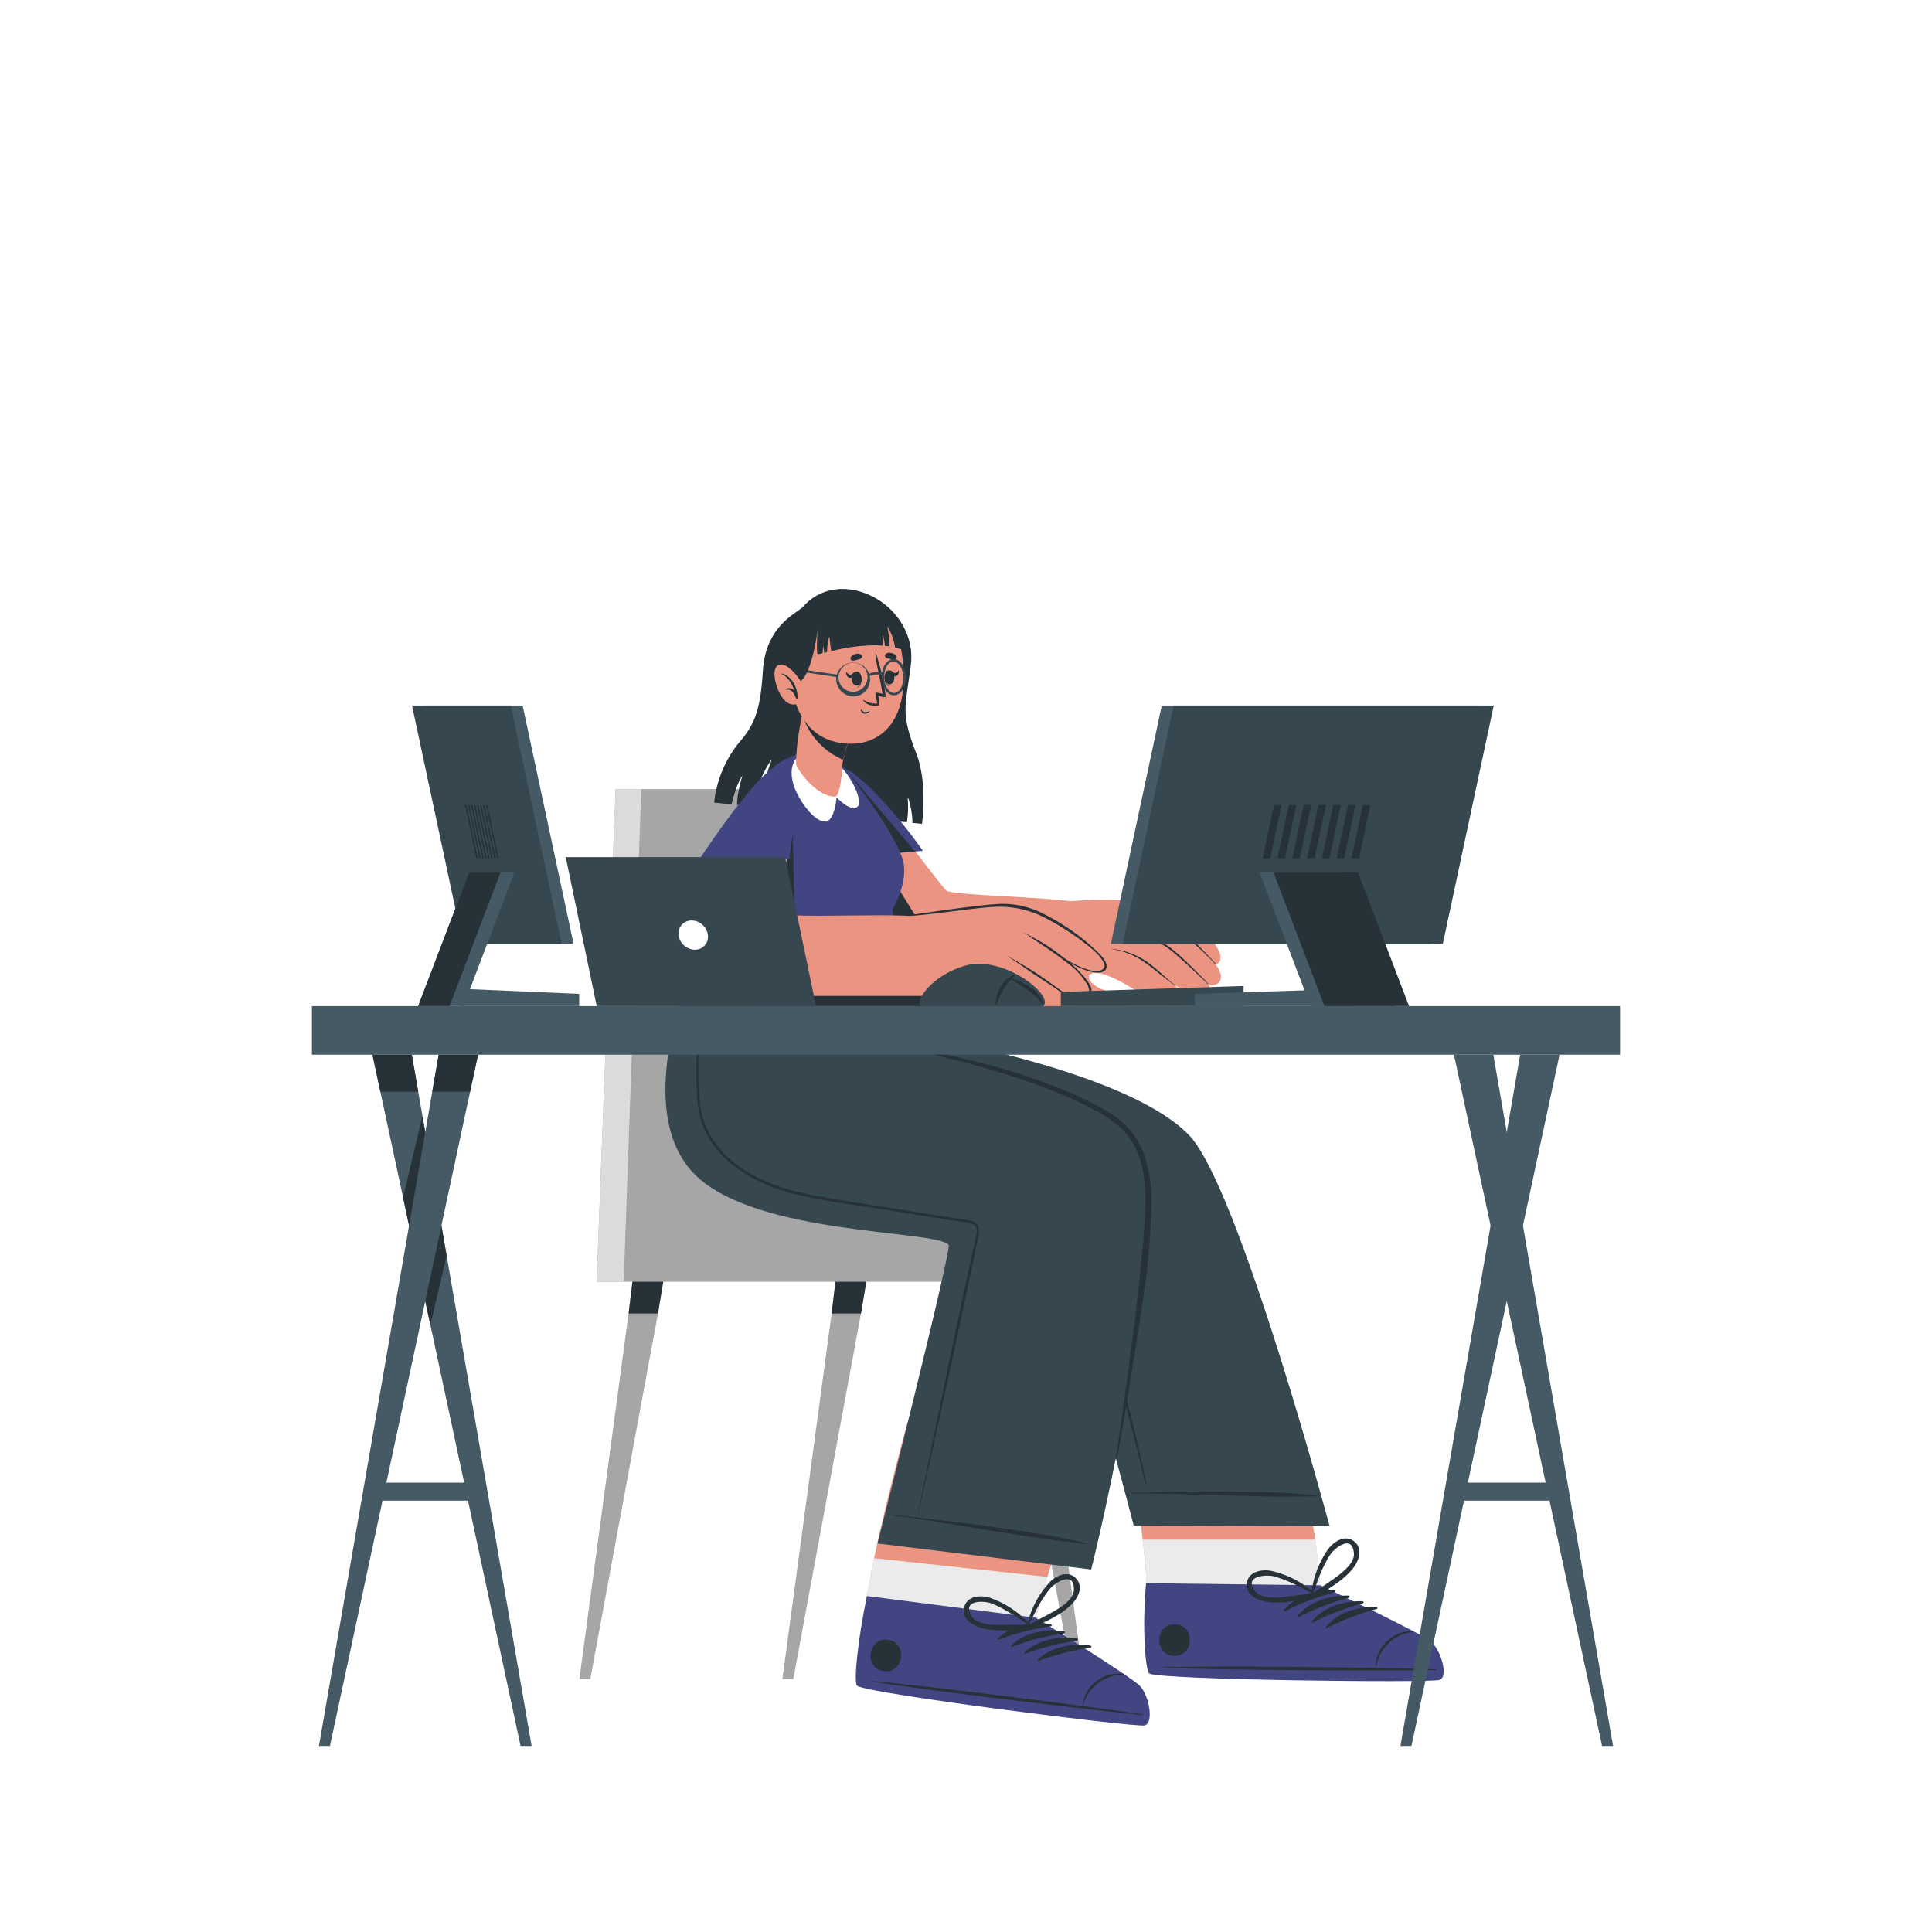 <svg class="animated" id="freepik_stories-programming" xmlns="http://www.w3.org/2000/svg" viewBox="0 0 500 500" version="1.1" xmlns:xlink="http://www.w3.org/1999/xlink" xmlns:svgjs="http://svgjs.com/svgjs"><style>svg#freepik_stories-programming:not(.animated) .animable {opacity: 0;}svg#freepik_stories-programming.animated #freepik--background-complete--inject-46 {animation: 1.5s Infinite  linear spin;animation-delay: 0s;}svg#freepik_stories-programming.animated #freepik--Chair--inject-46 {animation: 1.5s 1 forwards cubic-bezier(.36,-0.01,.5,1.38) lightSpeedLeft;animation-delay: 0s;}svg#freepik_stories-programming.animated #freepik--Character--inject-46 {animation: 1.5s 1 forwards cubic-bezier(.36,-0.01,.5,1.38) lightSpeedRight;animation-delay: 0s;}svg#freepik_stories-programming.animated #freepik--Devices--inject-46 {animation: 1s 1 forwards cubic-bezier(.36,-0.01,.5,1.38) zoomOut;animation-delay: 0s;}svg#freepik_stories-programming.animated #freepik--Desk--inject-46 {animation: 1s 1 forwards cubic-bezier(.36,-0.01,.5,1.38) zoomOut;animation-delay: 0s;}         @keyframes spin {             from {                 transform: rotate(0);               }               to {                 transform: rotate(360deg);               }         }                 @keyframes lightSpeedLeft {              from {                transform: translate3d(-50%, 0, 0) skewX(20deg);                opacity: 0;              }              60% {                transform: skewX(-10deg);                opacity: 1;              }              80% {                transform: skewX(2deg);              }              to {                opacity: 1;                transform: translate3d(0, 0, 0);              }            }                    @keyframes lightSpeedRight {              from {                transform: translate3d(50%, 0, 0) skewX(-20deg);                opacity: 0;              }              60% {                transform: skewX(10deg);                opacity: 1;              }              80% {                transform: skewX(-2deg);              }              to {                opacity: 1;                transform: translate3d(0, 0, 0);              }            }                    @keyframes zoomOut {                0% {                    opacity: 0;                    transform: scale(1.5);                }                100% {                    opacity: 1;                    transform: scale(1);                }            }        .animator-hidden { display: none; }</style><g id="freepik--background-complete--inject-46" class="animable animator-hidden" style="transform-origin: 262.695px 156.74px;"><path d="M257.05,260.2H65.36V61.94H257.05Zm-187.69-4H253.05V65.94H69.36Z" style="fill: rgb(235, 235, 235); transform-origin: 161.205px 161.07px;" id="el91nps42l1t" class="animable"></path><rect x="157.65" y="66.98" width="4" height="191.21" style="fill: rgb(235, 235, 235); transform-origin: 159.65px 162.585px;" id="el85hmcttb7tp" class="animable"></rect><rect x="61.73" y="70.03" width="198.95" height="5.57" style="fill: rgb(235, 235, 235); transform-origin: 161.205px 72.815px;" id="elo7ieh9dsrwa" class="animable"></rect><rect x="61.73" y="76.29" width="198.95" height="5.57" style="fill: rgb(235, 235, 235); transform-origin: 161.205px 79.075px;" id="elr9jr0u7tnhc" class="animable"></rect><rect x="61.73" y="82.56" width="198.95" height="5.57" style="fill: rgb(235, 235, 235); transform-origin: 161.205px 85.345px;" id="ellm713n2jc8" class="animable"></rect><rect x="61.73" y="88.82" width="198.95" height="5.57" style="fill: rgb(235, 235, 235); transform-origin: 161.205px 91.605px;" id="elfrqjpjj43e6" class="animable"></rect><rect x="61.73" y="95.09" width="198.95" height="5.57" style="fill: rgb(235, 235, 235); transform-origin: 161.205px 97.875px;" id="elr7ubp0dowrh" class="animable"></rect><rect x="61.73" y="101.36" width="198.95" height="5.57" style="fill: rgb(235, 235, 235); transform-origin: 161.205px 104.145px;" id="elh3kzdd8q768" class="animable"></rect><rect x="61.73" y="107.62" width="198.95" height="5.57" style="fill: rgb(235, 235, 235); transform-origin: 161.205px 110.405px;" id="elb8tk4r978r7" class="animable"></rect><rect x="61.73" y="113.89" width="198.95" height="5.57" style="fill: rgb(235, 235, 235); transform-origin: 161.205px 116.675px;" id="elfa578dlachv" class="animable"></rect><rect x="61.73" y="120.16" width="198.95" height="5.57" style="fill: rgb(235, 235, 235); transform-origin: 161.205px 122.945px;" id="el6ff5hi235hh" class="animable"></rect><rect x="247.8" y="68.9" width="1" height="128.39" style="fill: rgb(38, 50, 56); transform-origin: 248.3px 133.095px;" id="elvqjoth6rn3d" class="animable"></rect><polygon points="250.08 201.94 246.53 201.94 247.42 196.84 249.19 196.84 250.08 201.94" style="fill: rgb(38, 50, 56); transform-origin: 248.305px 199.39px;" id="elh6xbfymbfnc" class="animable"></polygon><rect x="251.41" y="68.9" width="1" height="185.73" style="fill: rgb(38, 50, 56); transform-origin: 251.91px 161.765px;" id="elj68vro4h7c" class="animable"></rect><polygon points="253.68 258.38 250.13 258.38 251.02 253.28 252.79 253.28 253.68 258.38" style="fill: rgb(38, 50, 56); transform-origin: 251.905px 255.83px;" id="elu67tkzuc6t" class="animable"></polygon><rect x="55.53" y="61.16" width="211.36" height="11.65" style="fill: rgb(219, 219, 219); transform-origin: 161.21px 66.985px;" id="elisxdgdisg9o" class="animable"></rect><path d="M373.44,88.32c0-.84.11-3.06.11-4,0-4.07-1.44-5.91-5.23-6-1.79-.11-2.85-1.17-2.85-2.68s1.06-2.56,2.85-2.67c3.79-.17,5.23-2,5.23-6.08,0-1-.11-3.18-.11-4,0-5.41,2.29-8.87,10.93-10.76a2.41,2.41,0,0,1,1.5,4.57c-5.4,1.67-6.18,3.4-6.18,7.19,0,1.12.11,3,.11,4.13,0,4.34-2.12,6.46-5.8,7.63,3.74,1.23,5.8,3.29,5.8,7.64,0,1.17-.11,3-.11,4.12,0,3.79.78,5.52,6.18,7.19a2.41,2.41,0,0,1-1.5,4.58C375.73,97.24,373.44,93.78,373.44,88.32Z" style="fill: rgb(235, 235, 235); transform-origin: 376.482px 75.671px;" id="el3iw1c45la1d" class="animable"></path><path d="M406.11,62.85c0,.83-.11,3.06-.11,4,0,4.13,1.5,5.91,5.29,6.08a2.68,2.68,0,1,1,0,5.35c-3.79.11-5.29,1.95-5.29,6,0,1,.11,3.17.11,4,0,5.46-2.29,8.92-10.93,10.82a2.4,2.4,0,0,1-1.45-4.58c5.35-1.67,6.13-3.4,6.13-7.19,0-1.11-.11-3-.11-4.12,0-4.35,2.12-6.47,5.8-7.64-3.74-1.22-5.8-3.29-5.8-7.63,0-1.17.11-3,.11-4.13,0-3.79-.78-5.52-6.13-7.19a2.4,2.4,0,0,1,1.45-4.57C403.82,54,406.11,57.44,406.11,62.85Z" style="fill: rgb(235, 235, 235); transform-origin: 403.095px 75.59px;" id="el40kc0iyryqn" class="animable"></path><path d="M405,257.47a2.36,2.36,0,0,1-1.64,4,2.51,2.51,0,0,1-1.73-.67l-10.52-10.68c-.11,0-.15-.11-.19-.22a.39.39,0,0,0-.11-.08,1.08,1.08,0,0,1-.11-.3.19.19,0,0,1-.11-.15c0-.07,0-.18-.08-.22s-.07-.15-.07-.19v-.26c0-.07,0-.11,0-.22s0-.15,0-.19v-.26c0-.08.07-.12.07-.15s0-.19.08-.3,0,0,0-.08a2.45,2.45,0,0,1,.18-.33.08.08,0,0,1,.08-.08.64.64,0,0,1,.22-.26l10.52-10.67a2.44,2.44,0,0,1,3.37,0,2.37,2.37,0,0,1,0,3.37l-8.87,9Z" style="fill: rgb(235, 235, 235); transform-origin: 398.052px 248.477px;" id="el0eomo4fmuuqm" class="animable"></path><path d="M414.55,258.66l9.18-21.83a2.07,2.07,0,0,1,2.73-1.08,2,2,0,0,1,1.05,2.66l-9.18,21.86a2.06,2.06,0,0,1-1.91,1.24,1.78,1.78,0,0,1-.74-.15A2,2,0,0,1,414.55,258.66Z" style="fill: rgb(235, 235, 235); transform-origin: 421.028px 248.544px;" id="el4emnh2210tb" class="animable"></path><path d="M445.63,249.86a0,0,0,0,1,0,0,1.28,1.28,0,0,1-.26.26l-10.52,10.68a2.45,2.45,0,0,1-3.37,0,2.37,2.37,0,0,1,0-3.37l8.87-9-8.87-9a2.37,2.37,0,0,1,0-3.37,2.44,2.44,0,0,1,3.37,0l10.52,10.67a1.59,1.59,0,0,1,.26.26s0,.08,0,.08a2.44,2.44,0,0,1,.19.33s0,0,0,.08a1.15,1.15,0,0,0,.11.33s0,0,0,.12v.26s0,.15,0,.19,0,.15,0,.18v.3s0,0,0,.08a1.76,1.76,0,0,0-.11.33s0,0,0,.12S445.71,249.71,445.63,249.86Z" style="fill: rgb(235, 235, 235); transform-origin: 438.353px 248.428px;" id="elcqslhksnnk" class="animable"></path><path d="M469.86,160.33a7.88,7.88,0,0,1-7.3,7.86v0H417.94a9.26,9.26,0,0,1-.86-18.48,15.6,15.6,0,0,1,30.23-4.88,9.15,9.15,0,0,1,4.14-1,9.27,9.27,0,0,1,9.25,8.69,7.63,7.63,0,0,1,1.28-.1A7.87,7.87,0,0,1,469.86,160.33Z" style="fill: rgb(219, 219, 219); transform-origin: 439.27px 151.406px;" id="el25g59m42tc2" class="animable"></path></g><g id="freepik--Floor--inject-46" class="animable animator-hidden" style="transform-origin: 250px 420.76px;"><polygon points="66.73 420.76 112.55 420.51 158.37 420.43 250 420.26 341.63 420.43 387.45 420.51 433.27 420.76 387.45 421 341.63 421.09 250 421.26 158.37 421.09 112.55 421 66.73 420.76" style="fill: rgb(38, 50, 56); transform-origin: 250px 420.76px;" id="el6oh179vyu4g" class="animable"></polygon></g><g id="freepik--Shadow--inject-46" class="animable animator-hidden" style="transform-origin: 240.095px 447.22px;"><ellipse cx="86.08" cy="459.52" rx="44.28" ry="8.5" style="fill: rgb(235, 235, 235); transform-origin: 86.08px 459.52px;" id="elbpq2xq802m5" class="animable"></ellipse><ellipse cx="263.97" cy="445.33" rx="174.42" ry="18.91" style="fill: rgb(235, 235, 235); transform-origin: 263.97px 445.33px;" id="eli12v6braq38" class="animable"></ellipse></g><g id="freepik--Windows--inject-46" class="animable animator-hidden" style="transform-origin: 367.65px 144.845px;"><rect x="280.48" y="61.59" width="79.11" height="50.47" style="fill: rgb(255, 255, 255); transform-origin: 320.035px 86.825px;" id="el8xl2nlpeghf" class="animable"></rect><path d="M360.09,112.56H280V61.09h80.11Zm-79.11-1h78.11V62.09H281Z" style="fill: rgb(235, 235, 235); transform-origin: 320.055px 86.825px;" id="elpub19fmu53" class="animable"></path><rect x="280.48" y="61.59" width="79.11" height="9.54" style="fill: #414582; transform-origin: 320.035px 66.36px;" id="elnt0c52f31m" class="animable"></rect><path d="M360.09,71.64H280V61.09h80.11Zm-79.11-1h78.11V62.09H281Z" style="fill: rgb(235, 235, 235); transform-origin: 320.055px 66.365px;" id="elnovnf55psy" class="animable"></path><path d="M289.43,66.43A2.4,2.4,0,1,1,287,64,2.4,2.4,0,0,1,289.43,66.43Z" style="fill: rgb(166, 166, 166); transform-origin: 287.03px 66.4px;" id="elh2dbxputywp" class="animable"></path><path d="M299.24,66.43a2.4,2.4,0,1,1-2.4-2.4A2.4,2.4,0,0,1,299.24,66.43Z" style="fill: rgb(235, 235, 235); transform-origin: 296.84px 66.43px;" id="el6zkjpbtnnrf" class="animable"></path><path d="M309.05,66.43a2.4,2.4,0,1,1-2.4-2.4A2.4,2.4,0,0,1,309.05,66.43Z" style="fill: rgb(255, 255, 255); transform-origin: 306.65px 66.43px;" id="eldawx2662fqe" class="animable"></path><path d="M294.13,90a9.75,9.75,0,0,1,9.75-9.57A10,10,0,0,1,310,82.51a1.58,1.58,0,0,1,.26,2.13,1.55,1.55,0,0,1-2.12.29,6.63,6.63,0,0,0-4.29-1.46,7,7,0,0,0-4.78,1.91A6.54,6.54,0,0,0,297.16,90a6.45,6.45,0,0,0,1.94,4.62,7,7,0,0,0,4.78,1.92,6.7,6.7,0,0,0,4.29-1.47,1.61,1.61,0,0,1,2.12.3A1.57,1.57,0,0,1,310,97.5a9.94,9.94,0,0,1-6.15,2.08A9.73,9.73,0,0,1,294.13,90Z" style="fill: rgb(235, 235, 235); transform-origin: 302.356px 90.005px;" id="ele0n5gldhwlf" class="animable"></path><path d="M314.86,95a1.39,1.39,0,0,1,1.94-.18,8.69,8.69,0,0,0,5.08,2,5.76,5.76,0,0,0,3.32-1,2.39,2.39,0,0,0,1.14-1.92,1.53,1.53,0,0,0-.23-.85,2.5,2.5,0,0,0-.8-.79A10.45,10.45,0,0,0,321.67,91h-.06a14.35,14.35,0,0,1-3.43-1,5.75,5.75,0,0,1-2.47-2.07,4.07,4.07,0,0,1-.61-2.18,4.88,4.88,0,0,1,2.13-3.88,7.82,7.82,0,0,1,4.6-1.41,10.44,10.44,0,0,1,5.79,2.12,1.37,1.37,0,0,1,.37,1.89,1.33,1.33,0,0,1-1.88.4,7.76,7.76,0,0,0-4.28-1.7,5.09,5.09,0,0,0-3,.9,2.13,2.13,0,0,0-1,1.68,1.22,1.22,0,0,0,.19.74,2.46,2.46,0,0,0,.71.69,9,9,0,0,0,3.33,1.17h.05a15.8,15.8,0,0,1,3.67,1.12,6.13,6.13,0,0,1,2.65,2.21,4.26,4.26,0,0,1,.64,2.25A5.14,5.14,0,0,1,326.8,98a8.38,8.38,0,0,1-4.92,1.51,11.49,11.49,0,0,1-6.81-2.66A1.42,1.42,0,0,1,314.86,95Z" style="fill: rgb(235, 235, 235); transform-origin: 321.84px 89.985px;" id="elvfayfpn1ge" class="animable"></path><path d="M332.33,95a1.39,1.39,0,0,1,1.94-.18,8.66,8.66,0,0,0,5.07,2,5.79,5.79,0,0,0,3.33-1,2.42,2.42,0,0,0,1.14-1.92,1.53,1.53,0,0,0-.24-.85,2.5,2.5,0,0,0-.8-.79A10.45,10.45,0,0,0,339.13,91h-.05a14.35,14.35,0,0,1-3.43-1,5.69,5.69,0,0,1-2.47-2.07,4.08,4.08,0,0,1-.62-2.18,4.91,4.91,0,0,1,2.13-3.88,7.82,7.82,0,0,1,4.6-1.41,10.44,10.44,0,0,1,5.79,2.12,1.37,1.37,0,0,1,.38,1.89,1.34,1.34,0,0,1-1.89.4,7.76,7.76,0,0,0-4.28-1.7,5.09,5.09,0,0,0-3,.9,2.13,2.13,0,0,0-1,1.68,1.29,1.29,0,0,0,.19.74,2.39,2.39,0,0,0,.72.69,9,9,0,0,0,3.32,1.17h.05a15.51,15.51,0,0,1,3.67,1.12,6.16,6.16,0,0,1,2.66,2.21,4.26,4.26,0,0,1,.64,2.25A5.15,5.15,0,0,1,344.26,98a8.35,8.35,0,0,1-4.92,1.51,11.43,11.43,0,0,1-6.8-2.66A1.4,1.4,0,0,1,332.33,95Z" style="fill: rgb(235, 235, 235); transform-origin: 339.307px 89.985px;" id="elvg3gp0dyu6" class="animable"></path><rect x="306.14" y="107.82" width="108.05" height="76.51" style="fill: rgb(255, 255, 255); transform-origin: 360.165px 146.075px;" id="el5tu3r7vrh8h" class="animable"></rect><path d="M414.7,184.83H305.64V107.32H414.7Zm-108.06-1H413.7V108.32H306.64Z" style="fill: rgb(235, 235, 235); transform-origin: 360.17px 146.075px;" id="elmnkrtjry34" class="animable"></path><rect x="306.14" y="107.82" width="108.05" height="9.54" style="fill: #414582; transform-origin: 360.165px 112.59px;" id="eli4dx0odcow" class="animable"></rect><path d="M414.7,117.87H305.64V107.32H414.7Zm-108.06-1H413.7v-8.55H306.64Z" style="fill: rgb(235, 235, 235); transform-origin: 360.17px 112.595px;" id="elb8wrjz04wtj" class="animable"></path><path d="M315.1,112.66a2.4,2.4,0,1,1-2.4-2.4A2.4,2.4,0,0,1,315.1,112.66Z" style="fill: rgb(166, 166, 166); transform-origin: 312.7px 112.66px;" id="elqp8nd14xnx" class="animable"></path><path d="M324.91,112.66a2.41,2.41,0,1,1-2.4-2.4A2.4,2.4,0,0,1,324.91,112.66Z" style="fill: rgb(235, 235, 235); transform-origin: 322.5px 112.67px;" id="el1ng7am5553y" class="animable"></path><path d="M334.72,112.66a2.41,2.41,0,1,1-2.41-2.4A2.4,2.4,0,0,1,334.72,112.66Z" style="fill: rgb(255, 255, 255); transform-origin: 332.31px 112.67px;" id="elohq8v84vewq" class="animable"></path><rect x="316.38" y="136.35" width="5.1" height="1.86" style="fill: rgb(235, 235, 235); transform-origin: 318.93px 137.28px;" id="el2g792g1ms7q" class="animable"></rect><rect x="325.2" y="136.35" width="34.65" height="1.86" style="fill: rgb(235, 235, 235); transform-origin: 342.525px 137.28px;" id="elo1bx3gcxxy" class="animable"></rect><rect x="362.98" y="136.35" width="9.69" height="1.86" style="fill: #414582; transform-origin: 367.825px 137.28px;" id="el3ks464hy2ay" class="animable"></rect><rect x="385.15" y="161.29" width="9.69" height="1.86" style="fill: rgb(235, 235, 235); transform-origin: 389.995px 162.22px;" id="elaugk58ixqg" class="animable"></rect><rect x="374.78" y="136.35" width="16.75" height="1.86" style="fill: rgb(166, 166, 166); transform-origin: 383.155px 137.28px;" id="elvmf0sq4a14" class="animable"></rect><rect x="321.48" y="141.34" width="5.1" height="1.86" style="fill: rgb(235, 235, 235); transform-origin: 324.03px 142.27px;" id="elctzzwsw9lo8" class="animable"></rect><rect x="330.18" y="141.34" width="22.49" height="1.86" style="fill: rgb(166, 166, 166); transform-origin: 341.425px 142.27px;" id="eldsi8q7fka4h" class="animable"></rect><rect x="360.36" y="161.29" width="22.49" height="1.86" style="fill: rgb(166, 166, 166); transform-origin: 371.605px 162.22px;" id="elxw3yfbtfrc" class="animable"></rect><rect x="325.2" y="156.3" width="20.77" height="1.86" style="fill: rgb(166, 166, 166); transform-origin: 335.585px 157.23px;" id="el4i66zow4qcm" class="animable"></rect><rect x="330.18" y="146.33" width="9.82" height="1.86" style="fill: #414582; transform-origin: 335.09px 147.26px;" id="elmbebts1y71" class="animable"></rect><rect x="369.47" y="151.32" width="9.82" height="1.86" style="fill: rgb(166, 166, 166); transform-origin: 374.38px 152.25px;" id="elh2wgfcvddqe" class="animable"></rect><rect x="342.85" y="146.33" width="33.14" height="1.86" style="fill: rgb(166, 166, 166); transform-origin: 359.42px 147.26px;" id="elxdmn9hnfgvh" class="animable"></rect><rect x="325.2" y="161.29" width="33.14" height="1.86" style="fill: #414582; transform-origin: 341.77px 162.22px;" id="el6tyonrzagmv" class="animable"></rect><rect x="373.7" y="141.34" width="26.59" height="1.86" style="fill: #414582; transform-origin: 386.995px 142.27px;" id="elgmtt9aheokj" class="animable"></rect><rect x="355.08" y="141.34" width="16.52" height="1.86" style="fill: rgb(235, 235, 235); transform-origin: 363.34px 142.27px;" id="el6zkpfej5so9" class="animable"></rect><rect x="377.92" y="146.33" width="16.52" height="1.86" style="fill: rgb(235, 235, 235); transform-origin: 386.18px 147.26px;" id="elw6phn6hgcx" class="animable"></rect><rect x="321.48" y="146.33" width="5.1" height="1.86" style="fill: rgb(235, 235, 235); transform-origin: 324.03px 147.26px;" id="elsnn3ej25i8" class="animable"></rect><rect x="316.38" y="151.32" width="5.1" height="1.86" style="fill: rgb(166, 166, 166); transform-origin: 318.93px 152.25px;" id="el6x090568cpb" class="animable"></rect><rect x="325.2" y="151.32" width="14.23" height="1.86" style="fill: rgb(235, 235, 235); transform-origin: 332.315px 152.25px;" id="elqt4xmdl617" class="animable"></rect><rect x="330.18" y="166.28" width="14.23" height="1.86" style="fill: rgb(235, 235, 235); transform-origin: 337.295px 167.21px;" id="el6un0o3a3cji" class="animable"></rect><rect x="362.52" y="171.27" width="22.93" height="1.86" style="fill: #414582; transform-origin: 373.985px 172.2px;" id="el3rakvn8tuxp" class="animable"></rect><rect x="346.86" y="166.28" width="22.28" height="1.86" style="fill: #414582; transform-origin: 358px 167.21px;" id="el5iuzovh7hxl" class="animable"></rect><rect x="341.52" y="171.27" width="18.36" height="1.86" style="fill: rgb(235, 235, 235); transform-origin: 350.7px 172.2px;" id="elkegg40lgazr" class="animable"></rect><rect x="371.75" y="166.28" width="28.54" height="1.86" style="fill: rgb(166, 166, 166); transform-origin: 386.02px 167.21px;" id="elscz9w87noqh" class="animable"></rect><rect x="330.18" y="171.27" width="8.73" height="1.86" style="fill: rgb(166, 166, 166); transform-origin: 334.545px 172.2px;" id="el8j1i38exz2h" class="animable"></rect><rect x="348.04" y="156.3" width="24.63" height="1.86" style="fill: rgb(235, 235, 235); transform-origin: 360.355px 157.23px;" id="elk1s1jhm46a" class="animable"></rect><rect x="374.78" y="156.3" width="20.74" height="1.86" style="fill: #414582; transform-origin: 385.15px 157.23px;" id="elr5e7z4y7p7p" class="animable"></rect><rect x="342.5" y="151.32" width="24.59" height="1.86" style="fill: #414582; transform-origin: 354.795px 152.25px;" id="eldpzkig090k8" class="animable"></rect><rect x="316.38" y="156.3" width="5.1" height="1.86" style="fill: rgb(235, 235, 235); transform-origin: 318.93px 157.23px;" id="eljpxe5mi9tc7" class="animable"></rect><rect x="316.38" y="161.29" width="5.1" height="1.86" style="fill: rgb(235, 235, 235); transform-origin: 318.93px 162.22px;" id="ellk4ldnaxj4" class="animable"></rect><rect x="321.48" y="166.28" width="5.1" height="1.86" style="fill: rgb(166, 166, 166); transform-origin: 324.03px 167.21px;" id="elji4lg0ekpmb" class="animable"></rect><rect x="321.48" y="171.27" width="5.1" height="1.86" style="fill: rgb(235, 235, 235); transform-origin: 324.03px 172.2px;" id="el4g5m43ybvx" class="animable"></rect><path d="M319.53,131.44a.43.43,0,0,1,0,.63.42.42,0,0,1-.31.13.44.44,0,0,1-.32-.13l-2-2s0,0,0-.05h0s0,0,0-.06a0,0,0,0,1,0,0,.07.07,0,0,0,0-.05s0,0,0,0v-.05s0,0,0,0,0,0,0,0v0a0,0,0,0,1,0,0,.13.13,0,0,0,0-.06h0s0-.05,0-.07a0,0,0,0,1,0,0s0,0,0,0l2-2a.47.47,0,0,1,.63,0,.43.43,0,0,1,0,.63l-1.66,1.68Z" style="fill: #414582; transform-origin: 318.284px 129.904px;" id="elvt3bi8wx52c" class="animable"></path><path d="M321.32,131.67l1.71-4.09a.4.4,0,0,1,.51-.2.39.39,0,0,1,.2.5L322,132a.39.39,0,0,1-.35.23.32.32,0,0,1-.14,0A.37.37,0,0,1,321.32,131.67Z" style="fill: #414582; transform-origin: 322.512px 129.795px;" id="el7072023ikf9" class="animable"></path><path d="M327.13,130h0l-.05.05-2,2a.42.42,0,0,1-.31.13.44.44,0,0,1-.32-.13.45.45,0,0,1,0-.63l1.66-1.67-1.66-1.68a.45.45,0,0,1,0-.63.47.47,0,0,1,.63,0l2,2,.05,0a0,0,0,0,1,0,0l0,.07h0l0,.06s0,0,0,0v.18h0a.64.64,0,0,1,0,.07s0,0,0,0A.16.16,0,0,0,327.13,130Z" style="fill: #414582; transform-origin: 325.726px 129.749px;" id="elxg71uta4pqj" class="animable"></path><rect x="385.01" y="177.64" width="79.11" height="50.47" style="fill: rgb(255, 255, 255); transform-origin: 424.565px 202.875px;" id="el8u5g87p6qum" class="animable"></rect><path d="M464.62,228.6H384.51V177.14h80.11Zm-79.11-1h78.11V178.14H385.51Z" style="fill: rgb(235, 235, 235); transform-origin: 424.565px 202.87px;" id="eltov8e6wym2" class="animable"></path><rect x="385.01" y="177.64" width="79.11" height="9.54" style="fill: #414582; transform-origin: 424.565px 182.41px;" id="elpz1z9gx6zu" class="animable"></rect><path d="M464.62,187.68H384.51V177.14h80.11Zm-79.11-1h78.11v-8.54H385.51Z" style="fill: rgb(235, 235, 235); transform-origin: 424.565px 182.41px;" id="elsb3gkhdqek" class="animable"></path><path d="M394,182.48a2.41,2.41,0,1,1-2.41-2.4A2.4,2.4,0,0,1,394,182.48Z" style="fill: rgb(166, 166, 166); transform-origin: 391.59px 182.49px;" id="elo22fq5w9gja" class="animable"></path><path d="M403.77,182.48a2.4,2.4,0,1,1-2.4-2.4A2.39,2.39,0,0,1,403.77,182.48Z" style="fill: rgb(235, 235, 235); transform-origin: 401.37px 182.48px;" id="elxt7ljnvbrwh" class="animable"></path><path d="M413.58,182.48a2.4,2.4,0,1,1-2.4-2.4A2.39,2.39,0,0,1,413.58,182.48Z" style="fill: rgb(255, 255, 255); transform-origin: 411.18px 182.48px;" id="elh66pna7tcn" class="animable"></path><path d="M399.78,206.05a9.76,9.76,0,0,1,9.75-9.57,9.89,9.89,0,0,1,6.14,2.08,1.53,1.53,0,0,1-1.86,2.42,6.61,6.61,0,0,0-4.28-1.47,7,7,0,0,0-4.78,1.92,6.54,6.54,0,0,0-1.94,4.62,6.46,6.46,0,0,0,1.94,4.63,7,7,0,0,0,4.78,1.91,6.64,6.64,0,0,0,4.28-1.46,1.62,1.62,0,0,1,2.13.29,1.57,1.57,0,0,1-.27,2.13,9.94,9.94,0,0,1-6.14,2.07A9.72,9.72,0,0,1,399.78,206.05Z" style="fill: rgb(235, 235, 235); transform-origin: 408.009px 206.05px;" id="el2vydh7fatz" class="animable"></path><path d="M425.27,207.73h-3.78a1.46,1.46,0,0,1-1.46-1.46,1.48,1.48,0,0,1,1.46-1.47h3.78v-3.69a1.5,1.5,0,0,1,1.51-1.52,1.52,1.52,0,0,1,1.52,1.52v3.69h3.77a1.48,1.48,0,0,1,1.46,1.47,1.46,1.46,0,0,1-1.46,1.46H428.3v3.69a1.52,1.52,0,0,1-1.52,1.52,1.5,1.5,0,0,1-1.51-1.52Z" style="fill: rgb(235, 235, 235); transform-origin: 426.78px 206.265px;" id="el3duisu5e2u5" class="animable"></path><path d="M441.75,207.73H438a1.46,1.46,0,0,1-1.46-1.46A1.48,1.48,0,0,1,438,204.8h3.78v-3.69a1.5,1.5,0,0,1,1.51-1.52,1.53,1.53,0,0,1,1.52,1.52v3.69h3.77a1.48,1.48,0,0,1,1.46,1.47,1.46,1.46,0,0,1-1.46,1.46h-3.77v3.69a1.53,1.53,0,0,1-1.52,1.52,1.5,1.5,0,0,1-1.51-1.52Z" style="fill: rgb(235, 235, 235); transform-origin: 443.29px 206.265px;" id="el7jmlw2uksqu" class="animable"></path><rect x="397.61" y="93.79" width="53.89" height="19.95" style="fill: rgb(69, 90, 100); transform-origin: 424.555px 103.765px;" id="el7l22jz8fw7" class="animable"></rect><path d="M405.39,107.91V99.06a.82.82,0,0,1,.83-.83.83.83,0,0,1,.84.83v3.6h3.88v-3.6a.82.82,0,0,1,.83-.83.83.83,0,0,1,.84.83v8.85a.83.83,0,0,1-.84.82.81.81,0,0,1-.83-.82v-3.6h-3.88v3.6a.83.83,0,0,1-.84.82A.81.81,0,0,1,405.39,107.91Z" style="fill: rgb(255, 255, 255); transform-origin: 409px 103.48px;" id="elodhhdpnrl5" class="animable"></path><path d="M422.45,99.9h-2.39v8a.81.81,0,0,1-.82.82.83.83,0,0,1-.83-.82v-8H416a.83.83,0,0,1-.82-.84.81.81,0,0,1,.82-.83h6.41a.82.82,0,0,1,.82.83A.84.84,0,0,1,422.45,99.9Z" style="fill: rgb(255, 255, 255); transform-origin: 419.205px 103.475px;" id="elk1fzkm8l71" class="animable"></path><path d="M434.78,99.06v8.85a.84.84,0,0,1-.84.82.82.82,0,0,1-.83-.82v-6.32l-2.16,3a.8.8,0,0,1-.67.35h0a.83.83,0,0,1-.69-.35l-2.15-3v6.32a.83.83,0,0,1-1.66,0V99.06a.83.83,0,0,1,.82-.83h.05a.8.8,0,0,1,.66.35l3,4.14,3-4.14a.8.8,0,0,1,.67-.35h0A.86.86,0,0,1,434.78,99.06Z" style="fill: rgb(255, 255, 255); transform-origin: 430.28px 103.485px;" id="el7l7m6f6qmix" class="animable"></path><path d="M438.41,107.91V99.06a.83.83,0,0,1,.82-.83.84.84,0,0,1,.84.83v8h4.07a.83.83,0,0,1,0,1.66h-4.91A.82.82,0,0,1,438.41,107.91Z" style="fill: rgb(255, 255, 255); transform-origin: 441.69px 103.475px;" id="elq5pvxsi9zc" class="animable"></path><rect x="270.68" y="158.43" width="44.41" height="19.95" style="fill: rgb(69, 90, 100); transform-origin: 292.885px 168.405px;" id="elysfv0srvmpe" class="animable"></rect><path d="M283.89,169.3h-1.84v3.25a.84.84,0,0,1-1.67,0V163.7a.83.83,0,0,1,.83-.82h2.68a3.21,3.21,0,1,1,0,6.42Zm-1.84-1.67h1.84a1.55,1.55,0,1,0,0-3.09h-1.84Z" style="fill: rgb(255, 255, 255); transform-origin: 283.74px 168.089px;" id="elcxdxabknsno" class="animable"></path><path d="M289.13,172.55V163.7a.83.83,0,0,1,1.66,0v3.6h3.89v-3.6a.81.81,0,0,1,.83-.82.83.83,0,0,1,.84.82v8.85a.83.83,0,0,1-.84.83.82.82,0,0,1-.83-.83V169h-3.89v3.6a.83.83,0,1,1-1.66,0Z" style="fill: rgb(255, 255, 255); transform-origin: 292.74px 168.15px;" id="elpos6svfoyl9" class="animable"></path><path d="M303.28,169.3h-1.85v3.25a.84.84,0,0,1-.84.83.83.83,0,0,1-.82-.83V163.7a.82.82,0,0,1,.82-.82h2.69a3.21,3.21,0,1,1,0,6.42Zm-1.85-1.67h1.85a1.55,1.55,0,1,0,0-3.09h-1.85Z" style="fill: rgb(255, 255, 255); transform-origin: 303.13px 168.13px;" id="el7v1ni96aj08" class="animable"></path></g><g id="freepik--Chair--inject-46" class="animable" style="transform-origin: 216.365px 319.385px;"><polygon points="257.5 324.43 260.08 339.94 277.6 434.55 280.43 434.55 267.69 339.94 265.8 324.43 257.5 324.43" style="fill: rgb(166, 166, 166); transform-origin: 268.965px 379.49px;" id="eljvnip7ho3w" class="animable"></polygon><polygon points="265.8 324.43 257.5 324.43 260.08 339.94 267.69 339.94 265.8 324.43" style="fill: rgb(38, 50, 56); transform-origin: 262.595px 332.185px;" id="el7wt87x2398b" class="animable"></polygon><polygon points="202.48 434.55 205.31 434.55 222.82 339.94 225.41 324.43 217.1 324.43 215.22 339.94 202.48 434.55" style="fill: rgb(166, 166, 166); transform-origin: 213.945px 379.49px;" id="elxu4lmjo9nl" class="animable"></polygon><polygon points="217.1 324.43 215.22 339.94 222.82 339.94 225.41 324.43 217.1 324.43" style="fill: rgb(38, 50, 56); transform-origin: 220.315px 332.185px;" id="elgl74w0mvi2" class="animable"></polygon><polygon points="149.94 434.55 152.76 434.55 170.28 339.94 172.86 324.43 164.56 324.43 162.68 339.94 149.94 434.55" style="fill: rgb(166, 166, 166); transform-origin: 161.4px 379.49px;" id="el2z7fticlfiz" class="animable"></polygon><polygon points="162.68 339.94 170.28 339.94 172.86 324.43 164.56 324.43 162.68 339.94" style="fill: rgb(38, 50, 56); transform-origin: 167.77px 332.185px;" id="el7pu4zmvdhim" class="animable"></polygon><polygon points="154.41 331.72 282.79 331.72 282.79 318.19 234.73 318.19 218.58 204.22 159.31 204.22 154.41 331.72" style="fill: rgb(166, 166, 166); transform-origin: 218.6px 267.97px;" id="elsabw3t8598" class="animable"></polygon><polygon points="154.41 331.72 161.41 331.72 165.97 204.22 159.31 204.22 154.41 331.72" style="fill: rgb(219, 219, 219); transform-origin: 160.19px 267.97px;" id="el1w40y80gbvp" class="animable"></polygon></g><g id="freepik--Character--inject-46" class="animable" style="transform-origin: 272.919px 299.496px;"><path d="M238.61,213.21l-2.48-.26c.07-3.19-1.44-8.24-1.18-5.75a24.83,24.83,0,0,1-.25,5.61l-37.86-3.88c0-4.82,2.93-12.44,2.93-12.44-2.83,3.7-4.34,9.19-5,12.23l-4-.41c-.11-2.89,1.39-7.65,1.39-7.65-1.28,1.81-2.3,5.33-2.83,7.51l-4.51-.47a29.67,29.67,0,0,1,7-16.17c3.51-4.25,5-7.94,5.6-17.81.68-11.85,8.94-15.14,10.22-16.45,11.31-11.61,29.94.11,28.08,14.83-1.4,11.08-2.7,12.28,1.38,22.77C240.18,202.75,238.61,213.21,238.61,213.21Z" style="fill: rgb(38, 50, 56); transform-origin: 211.915px 182.884px;" id="elq5s4iz5fumj" class="animable"></path><path d="M213.81,208.29c5.73,20.88,10.51,37.06,16.49,41,4.83,3.17,11.61,5.4,18.58,7a176.62,176.62,0,0,0,22.6,3.23c2.34.19,4.29.31,5.67.41,3.42.22,9-22.36,6.6-25.11-.56-.63-2.81-1.12-6-1.52-10.64-1.33-31.6-1.65-32.85-2.84s-8-10.18-17.2-21.93c-6.32-8.12-11.5-10.51-13.62-8.26C212.92,201.5,212.71,204.26,213.81,208.29Z" style="fill: rgb(235, 148, 129); transform-origin: 248.71px 229.699px;" id="ellzj88p66sgm" class="animable"></path><path d="M270.29,257.6a82.53,82.53,0,0,0,10.17,3.75c2.77.69,10.78,2.47,11.84-.5.73-2-3.86-3.63-7.08-4.83-1.69-.63-3.82-2.31-3.36-3.4.79-1.91,5.16-.18,8.05,1.36,5.58,3,13.08,8.42,16.32,5.53,1.22-1.1-.32-2.95-2.53-4.75,3.56,2.06,7.34,3.71,8.74,2.55a1.84,1.84,0,0,0,.32-2.51,2.42,2.42,0,0,0,2.67-.52c1.09-1.22.47-2.95-.83-4.7a1.34,1.34,0,0,0,1-.71c2.26-3.74-10.12-13.79-14.3-14.61-12.31-2.45-25.25-.92-25.25-.92C271.4,237.35,270.28,257.59,270.29,257.6Z" style="fill: rgb(235, 148, 129); transform-origin: 293.14px 247.69px;" id="el1tg7pcftzxs" class="animable"></path><path d="M287.82,245.56a19.91,19.91,0,0,1,8.25,2.84c2.92,1.85,5.28,4.44,8,6.55.08.06,0,.17-.09.11-1.28-1.1-2.68-2.07-4-3.12s-2.56-2.09-3.92-3a19.78,19.78,0,0,0-8.24-3.31S287.78,245.56,287.82,245.56Z" style="fill: rgb(38, 50, 56); transform-origin: 295.953px 250.319px;" id="elbkup2smx8lw" class="animable"></path><path d="M289.9,240.3a49.9,49.9,0,0,1,9.59,2.93c3.32,1.54,6,4.16,8.57,6.67q2.34,2.26,4.59,4.63c.06.06,0,.17-.1.11q-4-3.9-8.16-7.55a26,26,0,0,0-8.83-5.12c-1.86-.64-3.77-1.12-5.67-1.61C289.85,240.35,289.86,240.3,289.9,240.3Z" style="fill: rgb(38, 50, 56); transform-origin: 301.269px 247.479px;" id="elyf6sw2l4ry" class="animable"></path><path d="M293.16,235.65c3.14.52,5.88,1,8.7,2.54a45.15,45.15,0,0,1,8.68,6.94c1.42,1.41,2.79,2.87,4.14,4.34.06.06-.05.16-.1.1a103.07,103.07,0,0,0-9.86-9.06,20.32,20.32,0,0,0-5.44-3.26,36.78,36.78,0,0,0-6.13-1.58S293.14,235.65,293.16,235.65Z" style="fill: rgb(38, 50, 56); transform-origin: 303.923px 242.619px;" id="el1lvhxlo7qtfh" class="animable"></path><path d="M213.81,208.29c5.73,20.88,10.51,37.06,16.49,41,4.83,3.17,11.61,5.4,18.58,7l-34.77-56C212.92,201.5,212.71,204.26,213.81,208.29Z" style="fill: rgb(38, 50, 56); transform-origin: 230.985px 228.29px;" id="elgzo705jo8hn" class="animable"></path><path d="M212,204.77c.6,6.36,4.77,17.3,4.77,17.3l22.07-1.87s-8.53-12.5-17.41-19.61a12.16,12.16,0,0,0-2.73-1.67C214.83,197.26,211.44,198.81,212,204.77Z" style="fill: #414582; transform-origin: 225.39px 210.183px;" id="elmhf4qjl0a0e" class="animable"></path><path d="M212,204.77c0,.33.07.68.13,1s.1.55.16.84a101.93,101.93,0,0,0,4.48,15.43l.88-.07.86-.07,6.94-.59,1-.09,6.91-.59.89-.07,2.54-.22L218.7,198.92C214.83,197.26,211.39,198.82,212,204.77Z" style="fill: rgb(38, 50, 56); transform-origin: 224.36px 210.168px;" id="eluaj5p6pidq9" class="animable"></path><path d="M372.23,434.5c-2.38.79-72.25.21-74.83-1.46-.31-.18-.39-6.5-.36-15.15v-.17a172.08,172.08,0,0,0-1.2-18.27l-.12-1c-1.84-16.13-5-31.81-5-31.81l43.73-.16,6,32,.11,1,1.23,11.92s9.42,4,17.62,7.93l0,0c5.06,2.42,9.45,4.63,10.46,5.44C372.54,426.88,374.61,433.73,372.23,434.5Z" style="fill: rgb(235, 148, 129); transform-origin: 331.998px 400.664px;" id="elrklotpbdn1o" class="animable"></path><path d="M372.23,434.5c-2.38.79-72.25.21-74.83-1.46-.31-.18-.39-6.5-.36-15.15v-.17a172.08,172.08,0,0,0-1.2-18.27l-.12-1h44.76l.11,1,1.23,11.92s9.42,4,17.62,7.93l0,0c5.06,2.42,9.45,4.63,10.46,5.44C372.54,426.88,374.61,433.73,372.23,434.5Z" style="fill: rgb(235, 235, 235); transform-origin: 334.498px 416.649px;" id="el5l3nzwrcldu" class="animable"></path><path d="M372.52,434.77c-2.45.79-72.41,0-75.06-1.68-1-.64-1.94-11.44-.86-23.36l45.1.54s25.79,12.27,28.5,14.46S375,434,372.52,434.77Z" style="fill: #414582; transform-origin: 334.873px 422.404px;" id="eloxt5eomxw3" class="animable"></path><path d="M371.55,432c-11.73-.42-59.05-1-70.67-.5-.1,0-.1.07,0,.07,11.61.67,58.94.85,70.66.62C371.79,432.14,371.79,432,371.55,432Z" style="fill: rgb(38, 50, 56); transform-origin: 336.267px 431.796px;" id="el3cvan185mfg" class="animable"></path><path d="M365.72,422.16a9.41,9.41,0,0,0-7,2.79,9.1,9.1,0,0,0-2.69,6.24c0,.07.13.07.14,0a10.89,10.89,0,0,1,9.59-8.88A.08.08,0,0,0,365.72,422.16Z" style="fill: rgb(38, 50, 56); transform-origin: 360.916px 426.699px;" id="elnrdvcoekyp" class="animable"></path><path d="M345.37,411.48c-4.69-.11-10.15,1.49-13.11,5.29-.11.15.1.31.24.24a64.57,64.57,0,0,1,12.95-4.95A.3.3,0,0,0,345.37,411.48Z" style="fill: rgb(38, 50, 56); transform-origin: 338.937px 414.251px;" id="el5nd7sa72p47" class="animable"></path><path d="M349,412.94c-4.69-.12-10.15,1.48-13.11,5.29-.12.14.1.3.24.23a65.33,65.33,0,0,1,12.94-4.95A.29.29,0,0,0,349,412.94Z" style="fill: rgb(38, 50, 56); transform-origin: 342.57px 415.705px;" id="elrjwi582mpzs" class="animable"></path><path d="M352.59,414.39c-4.7-.12-10.16,1.48-13.11,5.29-.12.14.09.31.23.24a64.43,64.43,0,0,1,13-4.95A.3.3,0,0,0,352.59,414.39Z" style="fill: rgb(38, 50, 56); transform-origin: 346.174px 417.16px;" id="eltbu4zrljr2" class="animable"></path><path d="M356.2,415.84c-4.7-.12-10.16,1.48-13.11,5.29-.12.15.09.31.23.24a64.43,64.43,0,0,1,12.95-4.95A.3.3,0,0,0,356.2,415.84Z" style="fill: rgb(38, 50, 56); transform-origin: 349.761px 418.61px;" id="elag911nue60l" class="animable"></path><path d="M304,420.35c-5.26,0-5.34,8.15-.06,8.19S309.26,420.4,304,420.35Z" style="fill: rgb(38, 50, 56); transform-origin: 303.97px 424.445px;" id="elttm5e8kkcb" class="animable"></path><path d="M350.58,399c-2.36-2-5.37-.1-6.86,1.93a24.55,24.55,0,0,0-4.39,12,.12.12,0,0,0,.14.13.57.57,0,0,0,.84.39c3.37-2.27,7.25-4.29,9.82-7.53C351.63,404,352.81,400.9,350.58,399Zm-5.87,9.92c-1.63,1.16-3.3,2.23-4.89,3.45.87-2.33,1.62-4.69,2.72-6.93a26.88,26.88,0,0,1,1.75-3.15c1-1.54,5.69-5.41,6.1-.3C350.62,404.82,346.65,407.55,344.71,408.93Z" style="fill: rgb(38, 50, 56); transform-origin: 345.573px 405.837px;" id="eln6epxapk518" class="animable"></path><path d="M327.65,414.51c4.08.67,8.31-.44,12.33-1a.58.58,0,0,0,.36-.86.12.12,0,0,0,0-.19,24.68,24.68,0,0,0-11.3-5.9c-2.46-.5-6,.12-6.37,3.19C322.31,412.62,325.27,414.12,327.65,414.51Zm-2.81-2.7c-3.13-4.06,2.92-4.32,4.72-3.88a27.38,27.38,0,0,1,3.41,1.16c2.32.92,4.46,2.15,6.67,3.29-2,.17-3.95.5-5.94.74C331.33,413.4,326.57,414.05,324.84,411.81Z" style="fill: rgb(38, 50, 56); transform-origin: 331.531px 410.562px;" id="elrg7hmrj33dh" class="animable"></path><path d="M344.11,395l-50.71-.22s-17.57-67.62-21.69-72.35c-7.63-8.76-68.28-4.52-84.75-22.69-16-17.6,0-49.46,0-49.46h44.91a156.23,156.23,0,0,0,2.56,17.1s56.51,9,73.29,26.39C320.53,307,344.11,395,344.11,395Z" style="fill: rgb(55, 71, 79); transform-origin: 261.979px 322.64px;" id="eln0xtmyo5t5a" class="animable"></path><path d="M340.62,387c-3.13-.25-6.24-.57-9.37-.7s-6.28-.19-9.42-.24q-9.36-.15-18.71,0c-3.52.07-7,.22-10.57.24-.09,0-.07.16,0,.16,6.33,0,12.68.25,19,.41s12.39.36,18.59.46c3.49.05,7-.05,10.45-.08C340.77,387.29,340.77,387,340.62,387Z" style="fill: rgb(38, 50, 56); transform-origin: 316.609px 386.664px;" id="elr6v2rb6cyq" class="animable"></path><path d="M286.36,344.19q-3-9.76-6.53-19.36c-1-2.73-1.82-5.85-3.78-8.08s-4.81-2.9-7.52-3.49c-13-2.87-26.28-4-39.37-6.27A139.64,139.64,0,0,1,210,302.44a48.26,48.26,0,0,1-8.88-3.7,25.3,25.3,0,0,1-6.75-5.56A30.71,30.71,0,0,1,187.69,278a45.75,45.75,0,0,1,1.75-19.65c.46-1.55,1-3.09,1.57-4.6,0-.09-.11-.13-.15,0-4.38,11.39-6.18,24.54,0,35.64a26.67,26.67,0,0,0,5,6.46,27.41,27.41,0,0,0,7.42,4.9c5.85,2.73,12.29,4.35,18.58,5.71,13,2.8,26.35,3.91,39.47,6.24a95.93,95.93,0,0,1,9.5,2,10.13,10.13,0,0,1,4.05,2,10.26,10.26,0,0,1,2.49,3.79c1.28,3.05,2.3,6.23,3.39,9.36s2.24,6.48,3.3,9.73q6.36,19.55,11.2,39.54l1.17,4.87c0,.16.27.09.24-.07A401.75,401.75,0,0,0,286.36,344.19Z" style="fill: rgb(38, 50, 56); transform-origin: 241.772px 318.874px;" id="el4b49mz6utk" class="animable"></path><path d="M295.9,446.3c-2.46.51-71.76-8.35-74.13-10.31-.28-.22.46-6.49,1.44-15.09.57-5,1.71-11.27,3-17.65,3.57-16.95,8.63-35,8.63-35l45.43,7.58-9.19,32.28-3.15,11s9.34,5.65,17,10.54l0,0c4.73,3,8.84,5.72,9.74,6.64C297.12,438.77,298.36,445.81,295.9,446.3Z" style="fill: rgb(235, 148, 129); transform-origin: 259.474px 407.286px;" id="elk25so06h64i" class="animable"></path><path d="M295.9,446.3c-2.46.51-71.76-8.35-74.13-10.31-.28-.22.46-6.49,1.44-15.09.57-5,1.71-11.27,3-17.65l44.87,4.85-3.15,11s9.34,5.65,17,10.54l0,0c4.73,3,8.84,5.72,9.74,6.64C297.12,438.77,298.36,445.81,295.9,446.3Z" style="fill: rgb(235, 235, 235); transform-origin: 259.474px 424.786px;" id="eluufptcynbwt" class="animable"></path><path d="M296.19,446.54c-2.53.51-71.94-8.26-74.38-10.27-.92-.76.11-11.51,2.55-23.22l43.75,5.63S292.59,433.82,295,436.3,298.71,446,296.19,446.54Z" style="fill: #414582; transform-origin: 259.517px 429.806px;" id="elpyfyvz44ry" class="animable"></path><path d="M295.54,443.64c-11.6-1.76-58.55-7.74-70.15-8.6-.09,0-.1.06,0,.08,11.45,2,58.45,7.59,70.13,8.71C295.76,443.85,295.79,443.68,295.54,443.64Z" style="fill: rgb(38, 50, 56); transform-origin: 260.516px 439.436px;" id="elumt7yfpbzb" class="animable"></path><path d="M290.88,433.24a9.39,9.39,0,0,0-7.32,2,9.17,9.17,0,0,0-3.39,5.88c0,.07.13.09.15,0a10.88,10.88,0,0,1,10.54-7.72A.08.08,0,0,0,290.88,433.24Z" style="fill: rgb(38, 50, 56); transform-origin: 285.56px 437.158px;" id="eltcbzt7bxqu" class="animable"></path><path d="M271.89,420.3c-4.65-.65-10.26.31-13.63,3.75-.14.14.06.32.2.27a65.4,65.4,0,0,1,13.43-3.44A.29.29,0,0,0,271.89,420.3Z" style="fill: rgb(38, 50, 56); transform-origin: 265.196px 422.219px;" id="elcdv979kyk" class="animable"></path><path d="M275.3,422.16c-4.64-.66-10.25.31-13.63,3.75-.13.13.06.32.21.26a64.75,64.75,0,0,1,13.43-3.43A.29.29,0,0,0,275.3,422.16Z" style="fill: rgb(38, 50, 56); transform-origin: 268.611px 424.074px;" id="elbhzzbotjrvj" class="animable"></path><path d="M278.72,424c-4.65-.65-10.25.31-13.63,3.75-.13.14.06.32.21.27a64.59,64.59,0,0,1,13.43-3.43A.3.3,0,0,0,278.72,424Z" style="fill: rgb(38, 50, 56); transform-origin: 272.009px 425.919px;" id="elgd8g76bm34a" class="animable"></path><path d="M282.14,425.87c-4.65-.66-10.25.31-13.63,3.75-.13.13.06.32.21.26a64.59,64.59,0,0,1,13.43-3.43A.29.29,0,0,0,282.14,425.87Z" style="fill: rgb(38, 50, 56); transform-origin: 275.45px 427.784px;" id="el3w27zaxa4g2" class="animable"></path><path d="M229.75,424.37c-5.22-.65-6.23,7.47-1,8.12S235,425,229.75,424.37Z" style="fill: rgb(38, 50, 56); transform-origin: 229.256px 428.43px;" id="elg64x5cicq0h" class="animable"></path><path d="M278.49,408.51c-2.11-2.25-5.32-.72-7,1.13A24.65,24.65,0,0,0,265.72,421a.12.12,0,0,0,.13.15.58.58,0,0,0,.79.49c3.61-1.88,7.69-3.44,10.62-6.36C279,413.58,280.49,410.64,278.49,408.51Zm-7,9.18c-1.76,1-3.54,1.83-5.26,2.86,1.13-2.21,2.15-4.46,3.5-6.57a25.1,25.1,0,0,1,2.1-2.92c1.2-1.41,6.26-4.73,6.09.4C277.86,414.28,273.61,416.53,271.53,417.69Z" style="fill: rgb(38, 50, 56); transform-origin: 272.581px 414.534px;" id="eliwh421xuatn" class="animable"></path><path d="M253.93,421.28c4,1.13,8.31.51,12.37.39a.57.57,0,0,0,.46-.8.13.13,0,0,0,0-.2,24.63,24.63,0,0,0-10.54-7.15c-2.39-.78-5.94-.56-6.69,2.43S251.61,420.61,253.93,421.28Zm-2.47-3c-2.65-4.39,3.39-4,5.13-3.31a26.77,26.77,0,0,1,3.25,1.54,73.2,73.2,0,0,1,6.25,4c-2-.07-4,0-6,0C257.72,420.6,252.92,420.69,251.46,418.27Z" style="fill: rgb(38, 50, 56); transform-origin: 258.108px 417.542px;" id="elkzmq055n74n" class="animable"></path><path d="M282.4,406.18l-55.3-6.73s19.27-76.12,18.4-77.26c-3.05-3.94-49.71-2.35-65.62-18.17-16.85-16.75-.68-53.78-.68-53.78l42,.16s.28,16.6,2.17,18.16c1.25,1,59.27,10.83,68.71,23.15C306.47,310.53,282.4,406.18,282.4,406.18Z" style="fill: rgb(55, 71, 79); transform-origin: 234.438px 328.21px;" id="el05q1kvy9z7r4" class="animable"></path><path d="M296,298.5a20.47,20.47,0,0,0-3.34-5.8,23.66,23.66,0,0,0-5.57-4.74,81.45,81.45,0,0,0-13.92-6.71,148.68,148.68,0,0,0-15.1-5.07c-5.19-1.46-10.45-2.69-15.72-3.82s-10.54-2-15.82-3l-2.49-.46c2.72-1.08,5.42-2.22,8.14-3.34a.14.14,0,0,0-.08-.26,43.77,43.77,0,0,0-15.45,6.16c-.07,0,0,.17.06.14,2.36-.77,4.68-1.65,7-2.56,4.79,1,9.55,2.07,14.32,3.13,5.16,1.15,10.3,2.37,15.38,3.81,10.08,2.86,20.1,6.22,29.42,11.06,4.22,2.19,8.21,4.93,10.58,9.17,2.2,3.93,2.86,8.53,3,13a131.36,131.36,0,0,1-.85,15q-.76,8.46-1.78,16.89c-.69,5.62-4.64,35.08-5.09,36.34-.06.17.23.29.31.12.58-1.2,7.41-43.76,7.92-49.48.47-5.27,1-10.57,1.06-15.86A36.61,36.61,0,0,0,296,298.5Z" style="fill: rgb(38, 50, 56); transform-origin: 257.321px 321.471px;" id="el3iwg07bmn52" class="animable"></path><path d="M251.68,316.07a27,27,0,0,0-4.48-.8l-5-.79-9.95-1.58c-6.37-1-12.76-1.94-19.11-3.06-10.83-1.92-22.6-5.41-28.83-15.26a20.87,20.87,0,0,1-2.91-7.44,60.54,60.54,0,0,1-.67-9.8A124.27,124.27,0,0,1,182,257.59c.23-1.61.52-3.2.83-4.79,0-.1-.13-.14-.15,0a133.56,133.56,0,0,0-2.35,19.33q-.21,4.86,0,9.72a29.42,29.42,0,0,0,1.34,8.79c3.56,10.27,14,15.82,23.91,18.36,6.11,1.57,12.4,2.37,18.63,3.34l19.63,3.08,4.9.77c1.32.21,3.71.16,4,1.86a5.53,5.53,0,0,1-.2,2.06c-.19.86-.37,1.71-.56,2.57l-1.08,5q-2.12,9.75-4.17,19.51c-2.79,13.1-5.41,26.24-8.12,39.36l-1,4.88c0,.08.11.12.13,0,2.87-13.07,5.8-26.14,8.64-39.22q2.16-9.88,4.22-19.78c.69-3.26,1.37-6.51,2-9.77a19.72,19.72,0,0,0,.77-4.29A2.38,2.38,0,0,0,251.68,316.07Z" style="fill: rgb(38, 50, 56); transform-origin: 216.798px 322.108px;" id="el5unnd15j72" class="animable"></path><path d="M281.22,399.38c-3.23-.68-6.45-1.43-9.71-2s-6.54-1.07-9.82-1.55q-9.76-1.45-19.59-2.57c-3.69-.43-7.4-.77-11.09-1.23-.1,0-.1.14,0,.15,6.63.84,13.23,2,19.83,3.05s12.92,2.08,19.4,3c3.64.54,7.29.92,10.94,1.38C281.34,399.68,281.37,399.42,281.22,399.38Z" style="fill: rgb(38, 50, 56); transform-origin: 256.126px 395.826px;" id="elw78zo9tmllq" class="animable"></path><path d="M234.59,259.47a81.61,81.61,0,0,1-8.81,1.25c-4.65.46-11.14.88-19.52.87h-.68l-3.25,0c-7.75-.13-16.92-.6-27.53-1.67,0,0,12.28-45.25,24.82-60,.28-.34.57-.66.86-1l.17-.18a13.39,13.39,0,0,1,3.35-2.59c.22-.12.44-.23.67-.33,4.83-2.22,9.93-.38,13.61,2.77,1.17,1,14.39,18.2,15.56,24.76,1,5.79-2.9,12-2.9,12Z" style="fill: #414582; transform-origin: 204.695px 228.217px;" id="elwbe16wg0cmo" class="animable"></path><path d="M206.26,261.59h-.68l-3.25,0c-7.75-.13-16.92-.6-27.53-1.67,0,0,12.28-45.25,24.82-60,.28-.34.57-.66.86-1l.17-.18a13.39,13.39,0,0,1,3.35-2.59c.22-.12.44-.23.67-.33Z" style="fill: rgb(38, 50, 56); transform-origin: 190.53px 228.705px;" id="elq3ieurvljss" class="animable"></path><path d="M196.08,204.09C185,221,171.94,250,180,255c13.19,8.19,48.69,9.23,56.79,9.14,3.5,0,7.43-23.45,4.74-26.06s-39.7.19-40.26-2c-.31-1.26,2.62-12.89,4.41-27C207.71,192.71,199.22,199.31,196.08,204.09Z" style="fill: rgb(235, 148, 129); transform-origin: 209.961px 231.394px;" id="eludo7csgrhd7" class="animable"></path><path d="M235.24,237s10.53-1.47,17.47-2.11c3.87-.35,10.56-.37,13.52.66,4.43,1.56,22,10.88,19.8,15.19-2,3.89-16-6-16-6s15.06,8.77,11.83,13-17.61-9.07-17.61-9.07,15.28,9.35,11.26,13.21c-3,2.91-16.75-8.42-16.75-8.42s13.07,8.13,10.08,11.26c-3.31,3.47-16.62-6.2-16.62-6.2-9,6.68-16,6.2-20.9,5.27C230.11,263.53,235.24,237,235.24,237Z" style="fill: rgb(235, 148, 129); transform-origin: 258.677px 250.073px;" id="elgdziten1so" class="animable"></path><path d="M265,241.33c1.81,1,3.64,1.93,5.36,3s3.39,2.31,5,3.58a34.76,34.76,0,0,1,5.76,5.57c-3.29-3.45-9.36-7.57-11.08-8.69s-3.36-2.33-5.08-3.45C264.91,241.36,265,241.31,265,241.33Z" style="fill: rgb(38, 50, 56); transform-origin: 273.032px 247.403px;" id="elsqxo9q55niq" class="animable"></path><path d="M260.83,247.45c2.26,1.33,4.54,2.57,6.74,4s5.18,3.53,7.26,5.1c.16.12.05.4-.11.29-2.14-1.49-5.3-3.49-7.46-4.95s-4.26-3-6.46-4.39C260.76,247.48,260.8,247.43,260.83,247.45Z" style="fill: rgb(38, 50, 56); transform-origin: 267.846px 252.155px;" id="el45x6o9tyq4a" class="animable"></path><path d="M256.31,252.06a58.86,58.86,0,0,1,9.84,6.91c.15.12,0,.17-.17,0-3.23-2.36-5.74-4.24-9.73-6.84C256.19,252.14,256.24,252,256.31,252.06Z" style="fill: rgb(38, 50, 56); transform-origin: 261.217px 255.562px;" id="el9nl9ee12o8n" class="animable"></path><path d="M235.17,236.86c4.8-.67,17.48-2.57,22.32-2.84a22.61,22.61,0,0,1,11.8,2.11,56.6,56.6,0,0,1,15.48,10.94c.88,1,2.19,2.53,1.36,3.85-1,1.61-5.64.78-10.87-2.83-.19-.13-.1-.24.09-.13,7.27,4.46,9.81,3.5,10.37,2.5.37-.65-.19-1.61-.69-2.34a15.4,15.4,0,0,0-2.74-2.79,66.1,66.1,0,0,0-11.09-7.4,25.73,25.73,0,0,0-13.95-3.23c-5,.24-17.11,2.17-22.08,2.34C235.07,237.05,235.06,236.87,235.17,236.86Z" style="fill: rgb(38, 50, 56); transform-origin: 260.743px 242.815px;" id="elbrupyswjpub" class="animable"></path><path d="M282.36,255.49a10.77,10.77,0,0,0-2.44-3.33,24.66,24.66,0,0,0-3.62-3.38c-.06,0-.14,0-.08.09a38.57,38.57,0,0,1,3.24,3.28,20.85,20.85,0,0,1,1.5,2,3.85,3.85,0,0,1,.89,2.29c-.14,1.61-2.13,1.83-3.36,1.57a13.86,13.86,0,0,1-2.33-.78,22.57,22.57,0,0,1-3-1.67c-.08-.06-.26,0-.18.05,2,1.44,5.75,4.47,8.29,2.84A2.47,2.47,0,0,0,282.36,255.49Z" style="fill: rgb(38, 50, 56); transform-origin: 277.731px 253.849px;" id="elehjl8rk1wk" class="animable"></path><path d="M180.9,222.55l23.37-.25,2.37-17.37c1.08-8,.47-13.05-8.92-4.24C191.21,206.8,180.9,222.55,180.9,222.55Z" style="fill: #414582; transform-origin: 193.966px 209.3px;" id="el4uyrkic1jzv" class="animable"></path><path d="M208.49,194.86c-4.58,1.31-4.12,6.46-2.41,10.08s5.07,7.81,7.52,7.69,2.91-6.28,2.91-6.28,3.49,3.82,5.32,2.49-1.84-8.36-4.45-10.54C213.6,195.13,210.91,194.16,208.49,194.86Z" style="fill: rgb(255, 255, 255); transform-origin: 213.595px 203.639px;" id="elh946yb2jufn" class="animable"></path><path d="M206,197.77c.2,1.1,5.09,8.4,10.07,8.39,1.63,0,2-8.88,2-8.88l.17-.65,2.46-9.08-10.46-7.39-1.52-1s-.51,2.53-1.11,5.69l-.09.45c0,.18-.07.34-.1.51-.1.47-.19,1-.28,1.43s-.13.72-.19,1.11-.12.76-.19,1.15A60.38,60.38,0,0,0,206,197.77Z" style="fill: rgb(235, 148, 129); transform-origin: 213.35px 192.66px;" id="eli6j6bh8gu" class="animable"></path><path d="M207.58,184.86a18.85,18.85,0,0,0,10.63,11.77l2.46-9.08-10.46-7.39-1.52-1S208.18,181.7,207.58,184.86Z" style="fill: rgb(38, 50, 56); transform-origin: 214.125px 187.895px;" id="elgfjddoaxldu" class="animable"></path><path d="M233.82,173.45c.76,16.49-9,18.82-12.59,19-3.23.14-14.24.23-16.71-16.1s5-21.9,12.33-22.62S233.05,157,233.82,173.45Z" style="fill: rgb(235, 148, 129); transform-origin: 218.95px 173.063px;" id="eltrkxe2crj1" class="animable"></path><path d="M231.36,170.71a10.52,10.52,0,0,1-1.12-.21,1.87,1.87,0,0,1-1.11-.43.6.6,0,0,1,0-.72,1.46,1.46,0,0,1,1.42-.37,2.19,2.19,0,0,1,1.37.72A.63.63,0,0,1,231.36,170.71Z" style="fill: rgb(38, 50, 56); transform-origin: 230.53px 169.82px;" id="elcvieiwl32xh" class="animable"></path><path d="M220.79,171a10.52,10.52,0,0,0,1.11-.26,1.86,1.86,0,0,0,1.08-.49.57.57,0,0,0,0-.71,1.46,1.46,0,0,0-1.44-.31,2.21,2.21,0,0,0-1.33.79A.63.63,0,0,0,220.79,171Z" style="fill: rgb(38, 50, 56); transform-origin: 221.603px 170.08px;" id="elh6ogj3dvplm" class="animable"></path><path d="M222.86,174.94c0-.05-.09.05-.08.1.09,1.12,0,2.42-1,2.84,0,0,0,.07,0,.06C223,177.71,223.12,176,222.86,174.94Z" style="fill: rgb(38, 50, 56); transform-origin: 222.377px 176.434px;" id="el8c3hhbjl92b" class="animable"></path><path d="M221.8,173.81c-1.81-.05-1.78,3.58-.1,3.63S223.32,173.85,221.8,173.81Z" style="fill: rgb(38, 50, 56); transform-origin: 221.696px 175.625px;" id="el680244yks5p" class="animable"></path><path d="M221.09,174c-.32.21-.62.57-1,.61s-.78-.33-1.07-.69c0,0-.06,0-.06,0,0,.7.27,1.41,1,1.51s1.16-.53,1.33-1.23C221.33,174.12,221.21,173.93,221.09,174Z" style="fill: rgb(38, 50, 56); transform-origin: 220.129px 174.68px;" id="elov6y9d6hqpg" class="animable"></path><path d="M229,174.65c0-.05.09,0,.09.1,0,1.12.11,2.41,1.13,2.79a0,0,0,0,1,0,.06C229,177.43,228.79,175.71,229,174.65Z" style="fill: rgb(38, 50, 56); transform-origin: 229.574px 176.115px;" id="elpklrpf9xlt" class="animable"></path><path d="M230,173.47c1.81-.14,1.95,3.49.28,3.62S228.49,173.59,230,173.47Z" style="fill: rgb(38, 50, 56); transform-origin: 230.196px 175.28px;" id="el0z34ov2501qh" class="animable"></path><path d="M230.77,173.68c.29.18.59.52.93.53s.68-.4.92-.78c0,0,0,0,0,0,.05.7-.15,1.43-.81,1.59s-1.07-.43-1.26-1.12C230.56,173.81,230.65,173.61,230.77,173.68Z" style="fill: rgb(38, 50, 56); transform-origin: 231.589px 174.238px;" id="elteead5n8vfk" class="animable"></path><path d="M222.87,183.61c.26.27.52.64.92.69a2.86,2.86,0,0,0,1.22-.24,0,0,0,0,1,.05.06,1.52,1.52,0,0,1-1.45.56,1.21,1.21,0,0,1-.85-1C222.75,183.59,222.83,183.57,222.87,183.61Z" style="fill: rgb(38, 50, 56); transform-origin: 223.91px 184.146px;" id="ellawh1wjxe3" class="animable"></path><path d="M227.32,180s.26,1.67.28,2.46c0,.08-2.87.73-4.17-1.19a.08.08,0,0,1,.11-.11,5.68,5.68,0,0,0,3.46.91c.05-.22-.55-2.85-.43-2.86a6.63,6.63,0,0,1,1.81.37c-.45-3.5-1.46-6.91-1.86-10.4a.11.11,0,0,1,.2-.06,56.51,56.51,0,0,1,2.49,11.12C229.28,180.7,227.64,180.14,227.32,180Z" style="fill: rgb(38, 50, 56); transform-origin: 226.315px 175.852px;" id="elfrnn02wy1wl" class="animable"></path><path d="M228.19,175.34c-.07-2.59,1.26-4.73,3-4.78s3.17,2,3.24,4.6-1.26,4.73-3,4.78S228.27,177.92,228.19,175.34Zm.63,0c.07,2.24,1.23,4,2.59,4s2.43-1.89,2.36-4.13-1.22-4-2.59-4S228.76,173.08,228.82,175.32Z" style="fill: rgb(55, 71, 79); transform-origin: 231.31px 175.25px;" id="elqcijqrm62k" class="animable"></path><path d="M216.4,175.67a4.39,4.39,0,1,1,4.52,4.57A4.55,4.55,0,0,1,216.4,175.67Zm.63,0a3.76,3.76,0,1,0,3.64-4.17A3.92,3.92,0,0,0,217,175.66Z" style="fill: rgb(55, 71, 79); transform-origin: 220.788px 175.851px;" id="elc4irec2zxv5" class="animable"></path><path d="M224.94,175c2.33-.89,3.41-.16,3.42-.15l.37-.5s-1.33-1-4,.06Z" style="fill: rgb(55, 71, 79); transform-origin: 226.73px 174.461px;" id="eldbspo9mvxgr" class="animable"></path><path d="M216.71,175.26l.09-.63c-.41-.06-10-1.55-11.07-1.58s-3.62,1.47-3.9,1.65l.32.53a12.12,12.12,0,0,1,3.51-1.55h.05C206.51,173.7,213.25,174.72,216.71,175.26Z" style="fill: rgb(55, 71, 79); transform-origin: 209.315px 174.155px;" id="el25yrkjjsmq4" class="animable"></path><path d="M205.77,176.88c4,0,5.65-12.41,5.83-13.94-.07,1-.38,6.09,0,6.31a4,4,0,0,0,1.28-.2h0a11.94,11.94,0,0,1,.21-1.83c0-.28.09.62.21,1.73l.75-.18a14.79,14.79,0,0,1,.52-3.88c.13-.48.19,1.7.59,3.62A48.4,48.4,0,0,1,225.83,167a26.24,26.24,0,0,1,2.65.1c.06-1.52-.06-3.13,0-2.78a14.86,14.86,0,0,1,.54,2.83l1.14.12c.18-2.13-.72-5.57-.4-5a15.07,15.07,0,0,1,1.89,5.33c1.45.33,1.84.63,1.89.25a17.78,17.78,0,0,0-5.05-11.22c-4.9-4.94-14.95-6.47-20.89.68,0,0-4.79,2.9-5.69,7.8S203.43,176.89,205.77,176.88Z" style="fill: rgb(38, 50, 56); transform-origin: 217.629px 164.655px;" id="elsjubchfsrw" class="animable"></path><path d="M207.2,176.24s-3.39-5.29-5.78-4.1,0,8.76,2.72,9.89a2.79,2.79,0,0,0,3.8-1.35Z" style="fill: rgb(235, 148, 129); transform-origin: 204.189px 177.147px;" id="el2wlkuxclgs3" class="animable"></path><path d="M202.17,174.29s-.06.06,0,.07c1.89.86,2.83,2.69,3.47,4.56a1.55,1.55,0,0,0-2.29-.51c-.05,0,0,.11,0,.1a1.73,1.73,0,0,1,1.86.68,8.37,8.37,0,0,1,.84,1.56c.09.18.4.1.34-.1v-.05C206.56,178.15,204.79,174.64,202.17,174.29Z" style="fill: rgb(38, 50, 56); transform-origin: 204.272px 177.57px;" id="eld7jgeuwd55u" class="animable"></path></g><g id="freepik--Devices--inject-46" class="animable" style="transform-origin: 246.605px 221.5px;"><rect x="181.58" y="257.76" width="58.24" height="2.61" style="fill: rgb(69, 90, 100); transform-origin: 210.7px 259.065px;" id="elcb47qo5947c" class="animable"></rect><rect x="210.51" y="257.76" width="29.31" height="2.61" style="fill: rgb(38, 50, 56); transform-origin: 225.165px 259.065px;" id="el5kyzsvwwz8b" class="animable"></rect><polygon points="211.19 260.37 154.43 260.37 146.41 221.83 203.17 221.83 211.19 260.37" style="fill: rgb(55, 71, 79); transform-origin: 178.8px 241.1px;" id="el2sm95k5eqay" class="animable"></polygon><path d="M183.2,242a3.34,3.34,0,0,1-3.39,3.78,4.31,4.31,0,0,1-4.18-3.78,3.34,3.34,0,0,1,3.39-3.78A4.3,4.3,0,0,1,183.2,242Z" style="fill: rgb(255, 255, 255); transform-origin: 179.415px 242px;" id="elxiv5a2cf0t" class="animable"></path><polygon points="321.84 260.38 274.54 260.38 274.54 256.7 321.84 255.17 321.84 260.38" style="fill: rgb(55, 71, 79); transform-origin: 298.19px 257.775px;" id="elg8p7a9y5tnq" class="animable"></polygon><polygon points="370.33 244.27 287.49 244.27 300.66 182.59 383.51 182.59 370.33 244.27" style="fill: rgb(69, 90, 100); transform-origin: 335.5px 213.43px;" id="elfcwi57ta4n" class="animable"></polygon><polygon points="373.4 244.27 290.55 244.27 303.73 182.59 386.58 182.59 373.4 244.27" style="fill: rgb(55, 71, 79); transform-origin: 338.565px 213.43px;" id="elodk6htn1yh" class="animable"></polygon><polygon points="328.71 222.15 326.77 222.15 329.72 208.31 331.67 208.31 328.71 222.15" style="fill: rgb(38, 50, 56); transform-origin: 329.22px 215.23px;" id="ellqrtgzydaz" class="animable"></polygon><polygon points="332.55 222.15 330.61 222.15 333.56 208.31 335.5 208.31 332.55 222.15" style="fill: rgb(38, 50, 56); transform-origin: 333.055px 215.23px;" id="elyi723sgl6ii" class="animable"></polygon><polygon points="336.38 222.15 334.44 222.15 337.39 208.31 339.33 208.31 336.38 222.15" style="fill: rgb(38, 50, 56); transform-origin: 336.885px 215.23px;" id="elqjzm5thy2d" class="animable"></polygon><polygon points="340.22 222.15 338.27 222.15 341.22 208.31 343.17 208.31 340.22 222.15" style="fill: rgb(38, 50, 56); transform-origin: 340.72px 215.23px;" id="elo1hr3dbmc6d" class="animable"></polygon><polygon points="344.05 222.15 342.11 222.15 345.06 208.31 347 208.31 344.05 222.15" style="fill: rgb(38, 50, 56); transform-origin: 344.555px 215.23px;" id="elfoh1792w6s" class="animable"></polygon><polygon points="347.88 222.15 345.94 222.15 348.89 208.31 350.83 208.31 347.88 222.15" style="fill: rgb(38, 50, 56); transform-origin: 348.385px 215.23px;" id="elhxtbjukgdlo" class="animable"></polygon><polygon points="351.72 222.15 349.77 222.15 352.73 208.31 354.67 208.31 351.72 222.15" style="fill: rgb(38, 50, 56); transform-origin: 352.22px 215.23px;" id="ely44e5oji7k" class="animable"></polygon><polygon points="349.97 260.38 309.22 260.38 309.22 257.21 349.97 255.89 349.97 260.38" style="fill: rgb(69, 90, 100); transform-origin: 329.595px 258.135px;" id="elx2pmrzjbckc" class="animable"></polygon><polygon points="361.05 260.37 339.17 260.37 325.99 225.81 347.87 225.81 361.05 260.37" style="fill: rgb(69, 90, 100); transform-origin: 343.52px 243.09px;" id="elhzefsykbtb" class="animable"></polygon><polygon points="364.65 260.37 342.77 260.37 329.59 225.81 351.47 225.81 364.65 260.37" style="fill: rgb(38, 50, 56); transform-origin: 347.12px 243.09px;" id="elyccyaq4kqo" class="animable"></polygon><polygon points="122.87 244.27 148.44 244.27 135.26 182.59 109.69 182.59 122.87 244.27" style="fill: rgb(69, 90, 100); transform-origin: 129.065px 213.43px;" id="elt9g1x8xarl" class="animable"></polygon><polygon points="119.8 244.27 145.37 244.27 132.2 182.59 106.63 182.59 119.8 244.27" style="fill: rgb(55, 71, 79); transform-origin: 126px 213.43px;" id="eljfz43ys6v9" class="animable"></polygon><polygon points="123.29 222.15 123.65 222.15 120.7 208.31 120.34 208.31 123.29 222.15" style="fill: rgb(38, 50, 56); transform-origin: 121.995px 215.23px;" id="ellv7h8gc9ztm" class="animable"></polygon><polygon points="124.06 222.15 124.42 222.15 121.47 208.31 121.11 208.31 124.06 222.15" style="fill: rgb(38, 50, 56); transform-origin: 122.765px 215.23px;" id="elprs83jfr8jq" class="animable"></polygon><polygon points="124.83 222.15 125.2 222.15 122.25 208.31 121.89 208.31 124.83 222.15" style="fill: rgb(38, 50, 56); transform-origin: 123.545px 215.23px;" id="eluxi2fifjoyb" class="animable"></polygon><polygon points="125.61 222.15 125.97 222.15 123.02 208.31 122.66 208.31 125.61 222.15" style="fill: rgb(38, 50, 56); transform-origin: 124.315px 215.23px;" id="elxhcvt32uppf" class="animable"></polygon><polygon points="126.38 222.15 126.75 222.15 123.8 208.31 123.43 208.31 126.38 222.15" style="fill: rgb(38, 50, 56); transform-origin: 125.09px 215.23px;" id="ele1sslxiwdhi" class="animable"></polygon><polygon points="127.16 222.15 127.52 222.15 124.57 208.31 124.21 208.31 127.16 222.15" style="fill: rgb(38, 50, 56); transform-origin: 125.865px 215.23px;" id="elejlzcyara4v" class="animable"></polygon><polygon points="127.93 222.15 128.29 222.15 125.34 208.31 124.98 208.31 127.93 222.15" style="fill: rgb(38, 50, 56); transform-origin: 126.635px 215.23px;" id="elyb0111ny4gq" class="animable"></polygon><polygon points="128.7 222.15 129.07 222.15 126.12 208.31 125.75 208.31 128.7 222.15" style="fill: rgb(38, 50, 56); transform-origin: 127.41px 215.23px;" id="elt8ddjwjeqls" class="animable"></polygon><polygon points="119.31 260.38 149.9 260.38 149.9 257.21 119.31 255.89 119.31 260.38" style="fill: rgb(69, 90, 100); transform-origin: 134.605px 258.135px;" id="elc534l2kj53" class="animable"></polygon><polygon points="108.23 260.37 119.95 260.37 133.13 225.81 121.41 225.81 108.23 260.37" style="fill: rgb(69, 90, 100); transform-origin: 120.68px 243.09px;" id="elyex81xxge8g" class="animable"></polygon><polygon points="108.23 260.37 116.35 260.37 129.52 225.81 121.41 225.81 108.23 260.37" style="fill: rgb(38, 50, 56); transform-origin: 118.875px 243.09px;" id="elsxb4lj4qf" class="animable"></polygon><path d="M270,260.41h-31.2c-2.67,0,1.19-7.59,10.91-10.49S273,257.56,270,260.41Z" style="fill: rgb(55, 71, 79); transform-origin: 254.2px 254.915px;" id="elyj7ild3hyy" class="animable"></path><path d="M257.72,260.41a7.48,7.48,0,0,1,.22-2.62,9.29,9.29,0,0,1,1-2.44,7.88,7.88,0,0,1,1.74-2,6.09,6.09,0,0,1,2.34-1.21,20.14,20.14,0,0,0-1.8,1.77,13.76,13.76,0,0,0-1.42,2A27.48,27.48,0,0,0,257.72,260.41Z" style="fill: rgb(38, 50, 56); transform-origin: 260.354px 256.275px;" id="elz6sc90nfo68" class="animable"></path><path d="M261.41,253.19a13.09,13.09,0,0,1,2.8.91,16.24,16.24,0,0,1,2.56,1.46,9.63,9.63,0,0,1,2.17,2.06,4.2,4.2,0,0,1,1,2.79,6.31,6.31,0,0,0-1.6-2.28,17.66,17.66,0,0,0-2.17-1.75C264.66,255.28,263,254.31,261.41,253.19Z" style="fill: rgb(38, 50, 56); transform-origin: 265.675px 256.8px;" id="elpe6o1bna629" class="animable"></path></g><g id="freepik--Desk--inject-46" class="animable" style="transform-origin: 250px 356.115px;"><rect x="96.73" y="383.7" width="26.49" height="4.66" style="fill: rgb(69, 90, 100); transform-origin: 109.975px 386.03px;" id="elfpn2n0gu2qs" class="animable"></rect><polygon points="137.58 451.85 134.72 451.85 111.39 342.94 110.06 336.73 105.87 317.18 104.31 309.89 98.44 282.53 96.39 272.95 106.58 272.95 108.24 282.53 109.33 288.82 110.06 293.01 114.24 317.18 115.59 324.96 137.58 451.85" style="fill: rgb(69, 90, 100); transform-origin: 116.985px 362.4px;" id="el9pzoprj5nys" class="animable"></polygon><polygon points="106.58 272.95 108.24 282.53 98.44 282.53 96.39 272.95 106.58 272.95" style="fill: rgb(38, 50, 56); transform-origin: 102.315px 277.74px;" id="elbbk3muz937o" class="animable"></polygon><polygon points="115.59 324.96 111.39 342.94 110.06 336.73 105.87 317.18 104.31 309.89 109.33 288.82 110.06 293.01 114.24 317.18 115.59 324.96" style="fill: rgb(38, 50, 56); transform-origin: 109.95px 315.88px;" id="ele6vv9i3a0yg" class="animable"></polygon><polygon points="123.72 272.95 121.67 282.53 114.24 317.18 110.06 336.73 85.39 451.85 82.54 451.85 105.87 317.18 110.06 293.01 111.87 282.53 113.53 272.95 123.72 272.95" style="fill: rgb(69, 90, 100); transform-origin: 103.13px 362.4px;" id="elq6l4477zpv" class="animable"></polygon><polygon points="123.72 272.95 121.67 282.53 111.87 282.53 113.53 272.95 123.72 272.95" style="fill: rgb(38, 50, 56); transform-origin: 117.795px 277.74px;" id="elnt12u6mphbr" class="animable"></polygon><polygon points="403.61 272.95 365.28 451.85 362.43 451.85 393.42 272.95 403.61 272.95" style="fill: rgb(69, 90, 100); transform-origin: 383.02px 362.4px;" id="ela0yhhks71o5" class="animable"></polygon><polygon points="376.28 272.95 414.61 451.85 417.46 451.85 386.47 272.95 376.28 272.95" style="fill: rgb(69, 90, 100); transform-origin: 396.87px 362.4px;" id="ellgzuswlla7" class="animable"></polygon><rect x="376.62" y="383.7" width="26.49" height="4.66" style="fill: rgb(69, 90, 100); transform-origin: 389.865px 386.03px;" id="elily3jvyfm8" class="animable"></rect><rect x="80.73" y="260.38" width="338.54" height="12.57" style="fill: rgb(69, 90, 100); transform-origin: 250px 266.665px;" id="elazsh7bzxubd" class="animable"></rect></g><g id="freepik--Plant--inject-46" class="animable animator-hidden" style="transform-origin: 82.529px 374.854px;"><path d="M78.26,371.65c-7.32-15-20.12-22.77-34.56-18.5S27,377.55,37.81,382.63s21.55-9.76,27.24-12.81S78.26,371.65,78.26,371.65Z" style="fill: #414582; transform-origin: 54.65px 367.833px;" id="el60z9c9am4f8" class="animable"></path><path d="M85.35,411.7c0-1.82-.11-3.63-.18-5.44q-.18-5.43-.38-10.86c-.25-6.63-1-13.13-3.7-19.23a29.79,29.79,0,0,0-11.61-13.38,24.62,24.62,0,0,0-6.11-2.64,14.29,14.29,0,0,0-7.12-3.91A29.08,29.08,0,0,0,46.1,356c-.12,0-.12.2,0,.19a24.54,24.54,0,0,1,9.61.68,20,20,0,0,1,3.87,1.51,17.3,17.3,0,0,1,2.24,1.42,20.83,20.83,0,0,0-8.82.08,20.3,20.3,0,0,0-3.06,1,9,9,0,0,0-2.41-.2,14.31,14.31,0,0,0-3.12.44,23.47,23.47,0,0,0-5.94,2.6c-.11.06,0,.22.1.16a22.26,22.26,0,0,1,5.79-2.18,18.79,18.79,0,0,1,3-.44,15.32,15.32,0,0,1,1.66,0,19.18,19.18,0,0,0-9.33,9.3c-.05.11.11.21.16.09a17.55,17.55,0,0,1,11.9-9.53c.31-.08.64-.12,1-.19-.11.47-.09,1-.15,1.46-.1.73-.22,1.46-.37,2.18A37.18,37.18,0,0,1,51,369a35.12,35.12,0,0,1-1.75,4.27,21.09,21.09,0,0,1-2.44,4.12c-.09.1.08.23.15.11.87-1.36,1.88-2.61,2.67-4a30.77,30.77,0,0,0,1.95-4.2,28.3,28.3,0,0,0,1.29-4.51c.16-.81.29-1.63.38-2.45a5.32,5.32,0,0,0,.09-1.49,19.57,19.57,0,0,1,5.13-.11c-.64,3.59-1.33,7.33-3.34,10.45-.07.1.11.2.17.09a44,44,0,0,0,2.48-5.13A19.63,19.63,0,0,0,59,360.77a23.82,23.82,0,0,1,8.48,2.84A28,28,0,0,1,78.77,376,46.32,46.32,0,0,1,83,393.65c.48,7.69.58,15.42,1.35,23.09,0,.5.84.67.94.1A27.56,27.56,0,0,0,85.35,411.7Z" style="fill: rgb(38, 50, 56); transform-origin: 61.933px 386.432px;" id="el78gme4vwwz" class="animable"></path><path d="M68.43,361.58a8.05,8.05,0,0,0-1.66-1.53c-.6-.5-1.21-1-1.86-1.42a13.84,13.84,0,0,0-4.16-1.93c-.12,0-.16.16,0,.19a11,11,0,0,1,4.1,2c.61.45,1.2.93,1.77,1.43a10.8,10.8,0,0,0,1.68,1.42C68.37,361.82,68.51,361.69,68.43,361.58Z" style="fill: rgb(38, 50, 56); transform-origin: 64.549px 359.232px;" id="elsj2tvi25gjn" class="animable"></path><path d="M45.07,367a43.87,43.87,0,0,0-3.35,4.45,26.72,26.72,0,0,0-2.5,4.95c0,.05.06.08.09,0a59.07,59.07,0,0,1,5.9-9.29C45.29,367.07,45.15,366.94,45.07,367Z" style="fill: rgb(38, 50, 56); transform-origin: 42.227px 371.717px;" id="elt5jz7gc0e5j" class="animable"></path><path d="M60.82,365.55a11,11,0,0,1-.83,2.72,17.51,17.51,0,0,1-1.39,2.41.05.05,0,0,0,.08.06A9.76,9.76,0,0,0,61,365.59C61,365.47,60.84,365.42,60.82,365.55Z" style="fill: rgb(38, 50, 56); transform-origin: 59.795px 368.117px;" id="elvxav5axy1w" class="animable"></path><path d="M84.33,372s10.36-13,30.36-8.41c19,4.39,27.78,39.25,8.57,43.42s-15.82-28.09-22.82-33.56C95.3,369.45,87.92,370.32,84.33,372Z" style="fill: #414582; transform-origin: 109.174px 384.995px;" id="elgdwq5mh5rg" class="animable"></path><path d="M130.14,382.65a39.45,39.45,0,0,0-4.12-3.16,18.09,18.09,0,0,0-4.4-2.19A26.33,26.33,0,0,0,119,374a25.84,25.84,0,0,0-6-4.82l.6,0a30.71,30.71,0,0,1,3.18,0,17.56,17.56,0,0,1,6.17,1.53.09.09,0,0,0,.08-.17,28.24,28.24,0,0,0-6.16-1.86,17.34,17.34,0,0,0-3.13-.27c-.56,0-1.12.05-1.68.1l-.32,0a26.2,26.2,0,0,0-5.76-2.12l.55-.15a27,27,0,0,1,3-.49,23,23,0,0,1,6,.09c.12,0,.16-.17,0-.19a38.23,38.23,0,0,0-6-.24,25.3,25.3,0,0,0-5,.65,27.74,27.74,0,0,0-3.65-.42c-7-.29-14.58,2.32-18.87,8.05S76.76,387.06,76,394a154.39,154.39,0,0,0-.77,29.07c0,.58.85.47.87-.07.26-8.22.55-16.44,1.34-24.63.36-3.8.76-7.6,1.39-11.36a33.52,33.52,0,0,1,2.76-9.36,17.11,17.11,0,0,1,6.75-7.25,22.77,22.77,0,0,1,9.57-2.95,26,26,0,0,1,9,.84,5.83,5.83,0,0,0,0,1.77,9.56,9.56,0,0,0,.44,2.19,11.44,11.44,0,0,0,.83,1.94c.37.69.84,1.3,1.25,2,.07.1.23,0,.16-.11a8.94,8.94,0,0,1-1.55-3.95,13.88,13.88,0,0,1-.24-2c0-.52,0-1,0-1.55a26.47,26.47,0,0,1,8.73,4.61c.49.39,1,.8,1.42,1.22a9.57,9.57,0,0,0-1.7,2.09,20.84,20.84,0,0,0-1.78,3.16,27.42,27.42,0,0,0-1.85,7c0,.12.18.16.19,0A20.38,20.38,0,0,1,115,380a28.14,28.14,0,0,1,1.77-2.93c.34-.48.69-1,1-1.42.2-.24.41-.5.6-.76a27.47,27.47,0,0,1,5.67,8h0a13.38,13.38,0,0,0-2.34,3.37,31,31,0,0,0-1.87,4,66.28,66.28,0,0,0-2.39,8.16c0,.12.16.16.19,0a34.32,34.32,0,0,1,2.83-8c.6-1.25,1.23-2.48,1.9-3.7a35.66,35.66,0,0,0,1.88-3.5,25.68,25.68,0,0,1,2.28,9.26c0,.13.2.11.19,0a32.33,32.33,0,0,0-4.49-14.22c1.22.52,2.45,1,3.63,1.66A20.65,20.65,0,0,1,130,382.8C130.11,382.88,130.23,382.73,130.14,382.65Z" style="fill: rgb(38, 50, 56); transform-origin: 102.523px 394.42px;" id="elcndmsufrgvb" class="animable"></path><path d="M115.47,383.39c-.6,2-1.36,3.89-1.9,5.89a22.56,22.56,0,0,0-.88,5.88s.09.06.09,0a57.57,57.57,0,0,1,2.87-11.71A.1.1,0,1,0,115.47,383.39Z" style="fill: rgb(38, 50, 56); transform-origin: 114.18px 389.238px;" id="elg2i9htgfqjv" class="animable"></path><path d="M128.14,378.49a11.23,11.23,0,0,0-2.65-1.89,18.33,18.33,0,0,0-3.07-1.08c-.11,0-.15.16,0,.18a12.25,12.25,0,0,1,3,1.22,22.28,22.28,0,0,1,2.72,1.67C128.12,378.64,128.2,378.55,128.14,378.49Z" style="fill: rgb(38, 50, 56); transform-origin: 125.242px 377.062px;" id="ell7mkd2eh1a" class="animable"></path><path d="M94.17,354.63s1.92-23.4,19.31-31c14.53-6.34,22.84,10,12.58,20C117.75,351.71,104.43,348.06,94.17,354.63Z" style="fill: #414582; transform-origin: 112.393px 338.419px;" id="elhikqulpd8zl" class="animable"></path><path d="M122.84,328.18a72.93,72.93,0,0,0-7.74,3.66,56.78,56.78,0,0,0-6,4c.28-.59.54-1.21.83-1.79.45-.91.94-1.79,1.47-2.65a25,25,0,0,1,3.84-4.85c.09-.08-.06-.22-.14-.13a38.51,38.51,0,0,0-4,4.7,29.9,29.9,0,0,0-1.65,2.64,10.77,10.77,0,0,0-1.17,2.7l-.19.14a57,57,0,0,0-8.31,8.13c.05-.23.1-.46.16-.67.32-1.15.68-2.28,1-3.4a29,29,0,0,1,3.15-6.83c.06-.1-.11-.2-.17-.09a53.06,53.06,0,0,0-3.64,6.66,24.7,24.7,0,0,0-1.2,3.45,15,15,0,0,0-.57,2.35c-.76,1-1.5,1.93-2.21,2.93-7.46,10.63-11.21,23.49-12.11,36.36A113.7,113.7,0,0,0,84,397a72.19,72.19,0,0,0,1,11.56c0,.24.43.17.42-.06-.08-3.38-.43-6.75-.5-10.13s.06-6.79.33-10.16a94.24,94.24,0,0,1,3.79-19.91,71.36,71.36,0,0,1,8.85-18.72c.73-.15,1.46-.34,2.18-.53s1.74-.45,2.6-.69a25.4,25.4,0,0,0,4.85-1.78c.11,0,0-.22-.1-.16a15.55,15.55,0,0,1-4.92,1.7c-1.36.27-2.77.45-4.14.76a65.39,65.39,0,0,1,4.05-5.32,29.93,29.93,0,0,0,9.89-.74,40.72,40.72,0,0,0,5.07-1.57c1.74-.67,3.39-1.54,5.11-2.26a.09.09,0,1,0-.08-.17,29.24,29.24,0,0,1-10,3.29,62.79,62.79,0,0,1-9.38.77c1.23-1.42,2.51-2.8,3.87-4.1,4.57-4.35,10-8.35,16-10.43C123,328.32,123,328.13,122.84,328.18Z" style="fill: rgb(38, 50, 56); transform-origin: 103.45px 367.55px;" id="el9ogpp2nba3i" class="animable"></path><path d="M108.68,328.25a27.69,27.69,0,0,0-2.13,3.12A16.34,16.34,0,0,0,105,335s0,.06.07,0c.58-1.14,1.07-2.33,1.65-3.48a18,18,0,0,1,2.08-3.16C108.9,328.29,108.76,328.15,108.68,328.25Z" style="fill: rgb(38, 50, 56); transform-origin: 106.917px 331.621px;" id="els00o1r7w90k" class="animable"></path><path d="M124.86,336a18.32,18.32,0,0,1-3.57,1.49,32.35,32.35,0,0,1-3.63,1c-.06,0,0,.11,0,.1a17.29,17.29,0,0,0,3.76-.82A30.77,30.77,0,0,0,125,336.2C125.07,336.15,125,336,124.86,336Z" style="fill: rgb(38, 50, 56); transform-origin: 121.33px 337.295px;" id="el63s1l7a9xnm" class="animable"></path><path d="M80.65,350.42c-.11,1-2.63-8.5-17.34-16.94C50,325.82,34,305.89,47.11,293.29,57.68,283.13,85.53,305.29,80.65,350.42Z" style="fill: #414582; transform-origin: 61.723px 320.675px;" id="elqlumdpne1g" class="animable"></path><path d="M90.78,404.92a261.23,261.23,0,0,0-2.34-29.58,133,133,0,0,0-6.21-26.47c-1.1-3.09-2.35-6.14-3.7-9.13a21.46,21.46,0,0,0-.06-3.5c-.08-1.5-.21-3-.35-4.49s-.29-3-.47-4.47-.49-3-.55-4.46a.1.1,0,1,0-.19,0,31.13,31.13,0,0,1,.53,4.73c.11,1.44.19,2.89.24,4.33s0,2.9,0,4.35c0,.52,0,1.07,0,1.63-1.38-2.92-2.87-5.8-4.47-8.6,1-6.1-.3-12.47-1.54-18.44,0-.12-.21-.06-.19.06a51.61,51.61,0,0,1,1,9.45c.06,2.5-.06,5-.07,7.51-.35-.6-.7-1.2-1.06-1.79Q68.45,321.4,65.2,317a14.37,14.37,0,0,0-.15-4.34A33.28,33.28,0,0,0,64,307.86q-.7-2.34-1.63-4.6c-.64-1.54-1.49-3-2.1-4.56a.09.09,0,1,0-.17.08,22.75,22.75,0,0,1,1.84,4.61,42.83,42.83,0,0,1,1.2,4.58c.31,1.55.57,3.1.78,4.66.15,1,.24,2.11.42,3.16a113.38,113.38,0,0,0-10.3-12c-.09-.09-.21.05-.13.14a135.93,135.93,0,0,1,14.95,20.34l.47.82c-.81-.51-1.74-.91-2.5-1.33q-2.13-1.18-4.29-2.36t-4.16-2.28c-.72-.39-1.42-.81-2.15-1.18a16.79,16.79,0,0,1-2.49-1.38c-.11-.08-.23.09-.11.15,1.41.78,2.67,1.94,4,2.81s2.77,1.72,4.2,2.52c2.62,1.46,5.46,2.51,8,4,1.79,3.12,3.43,6.33,5,9.59-1.56-1-3.16-2-4.78-2.86-1-.58-2.08-1.15-3.14-1.71a15.87,15.87,0,0,1-3-1.79.1.1,0,0,0-.14.14,28.28,28.28,0,0,0,5.65,3.93c1.89,1.1,3.8,2.17,5.77,3.13q2.35,5.17,4.25,10.53c6.2,17.53,8.47,36.14,9.56,54.62.32,5.51.49,11,.56,16.53s-.23,11-.21,16.53c0,.16.26.2.29,0,.66-4.89.77-9.86,1-14.78S90.89,409.92,90.78,404.92Z" style="fill: rgb(38, 50, 56); transform-origin: 72.212px 366.731px;" id="el9xtslymksn" class="animable"></path><path d="M64.05,325.56a70.44,70.44,0,0,1-7.81-4.05,79.42,79.42,0,0,1-7.42-4.71s-.09,0,0,.07a62.72,62.72,0,0,0,7.12,5A72.8,72.8,0,0,0,64,325.72C64.07,325.77,64.17,325.6,64.05,325.56Z" style="fill: rgb(38, 50, 56); transform-origin: 56.443px 321.265px;" id="elnv96ntou9k" class="animable"></path><path d="M68.32,305.74c-.22-.85-.49-1.69-.78-2.53a.09.09,0,0,0,0-.1L67,301.7a.67.67,0,0,0-.07-.17c0-.09-.07-.18-.11-.27s0,0,0,0,.09.33.14.49A1.38,1.38,0,0,0,67,302a70.87,70.87,0,0,1,2.18,10c0,.1.18.11.17,0A34.18,34.18,0,0,0,68.32,305.74Z" style="fill: rgb(38, 50, 56); transform-origin: 68.076px 306.649px;" id="el8vnutm5q3iu" class="animable"></path><polygon points="106.32 408.47 105.27 420.91 102.06 458.85 67.64 458.85 64.43 420.91 63.38 408.47 106.32 408.47" style="fill: rgb(55, 71, 79); transform-origin: 84.85px 433.66px;" id="el5tpup8dqzyn" class="animable"></polygon><polygon points="106.32 408.47 105.27 420.91 64.43 420.91 63.38 408.47 106.32 408.47" style="fill: rgb(38, 50, 56); transform-origin: 84.85px 414.69px;" id="els4hvyj874ef" class="animable"></polygon><rect x="60" y="403.48" width="49.69" height="11.93" style="fill: rgb(55, 71, 79); transform-origin: 84.845px 409.445px;" id="elgp1429fg1l" class="animable"></rect></g><defs>     <filter id="active" height="200%">         <feMorphology in="SourceAlpha" result="DILATED" operator="dilate" radius="2"></feMorphology>                <feFlood flood-color="#32DFEC" flood-opacity="1" result="PINK"></feFlood>        <feComposite in="PINK" in2="DILATED" operator="in" result="OUTLINE"></feComposite>        <feMerge>            <feMergeNode in="OUTLINE"></feMergeNode>            <feMergeNode in="SourceGraphic"></feMergeNode>        </feMerge>    </filter>    <filter id="hover" height="200%">        <feMorphology in="SourceAlpha" result="DILATED" operator="dilate" radius="2"></feMorphology>                <feFlood flood-color="#ff0000" flood-opacity="0.5" result="PINK"></feFlood>        <feComposite in="PINK" in2="DILATED" operator="in" result="OUTLINE"></feComposite>        <feMerge>            <feMergeNode in="OUTLINE"></feMergeNode>            <feMergeNode in="SourceGraphic"></feMergeNode>        </feMerge>            <feColorMatrix type="matrix" values="0   0   0   0   0                0   1   0   0   0                0   0   0   0   0                0   0   0   1   0 "></feColorMatrix>    </filter></defs></svg>